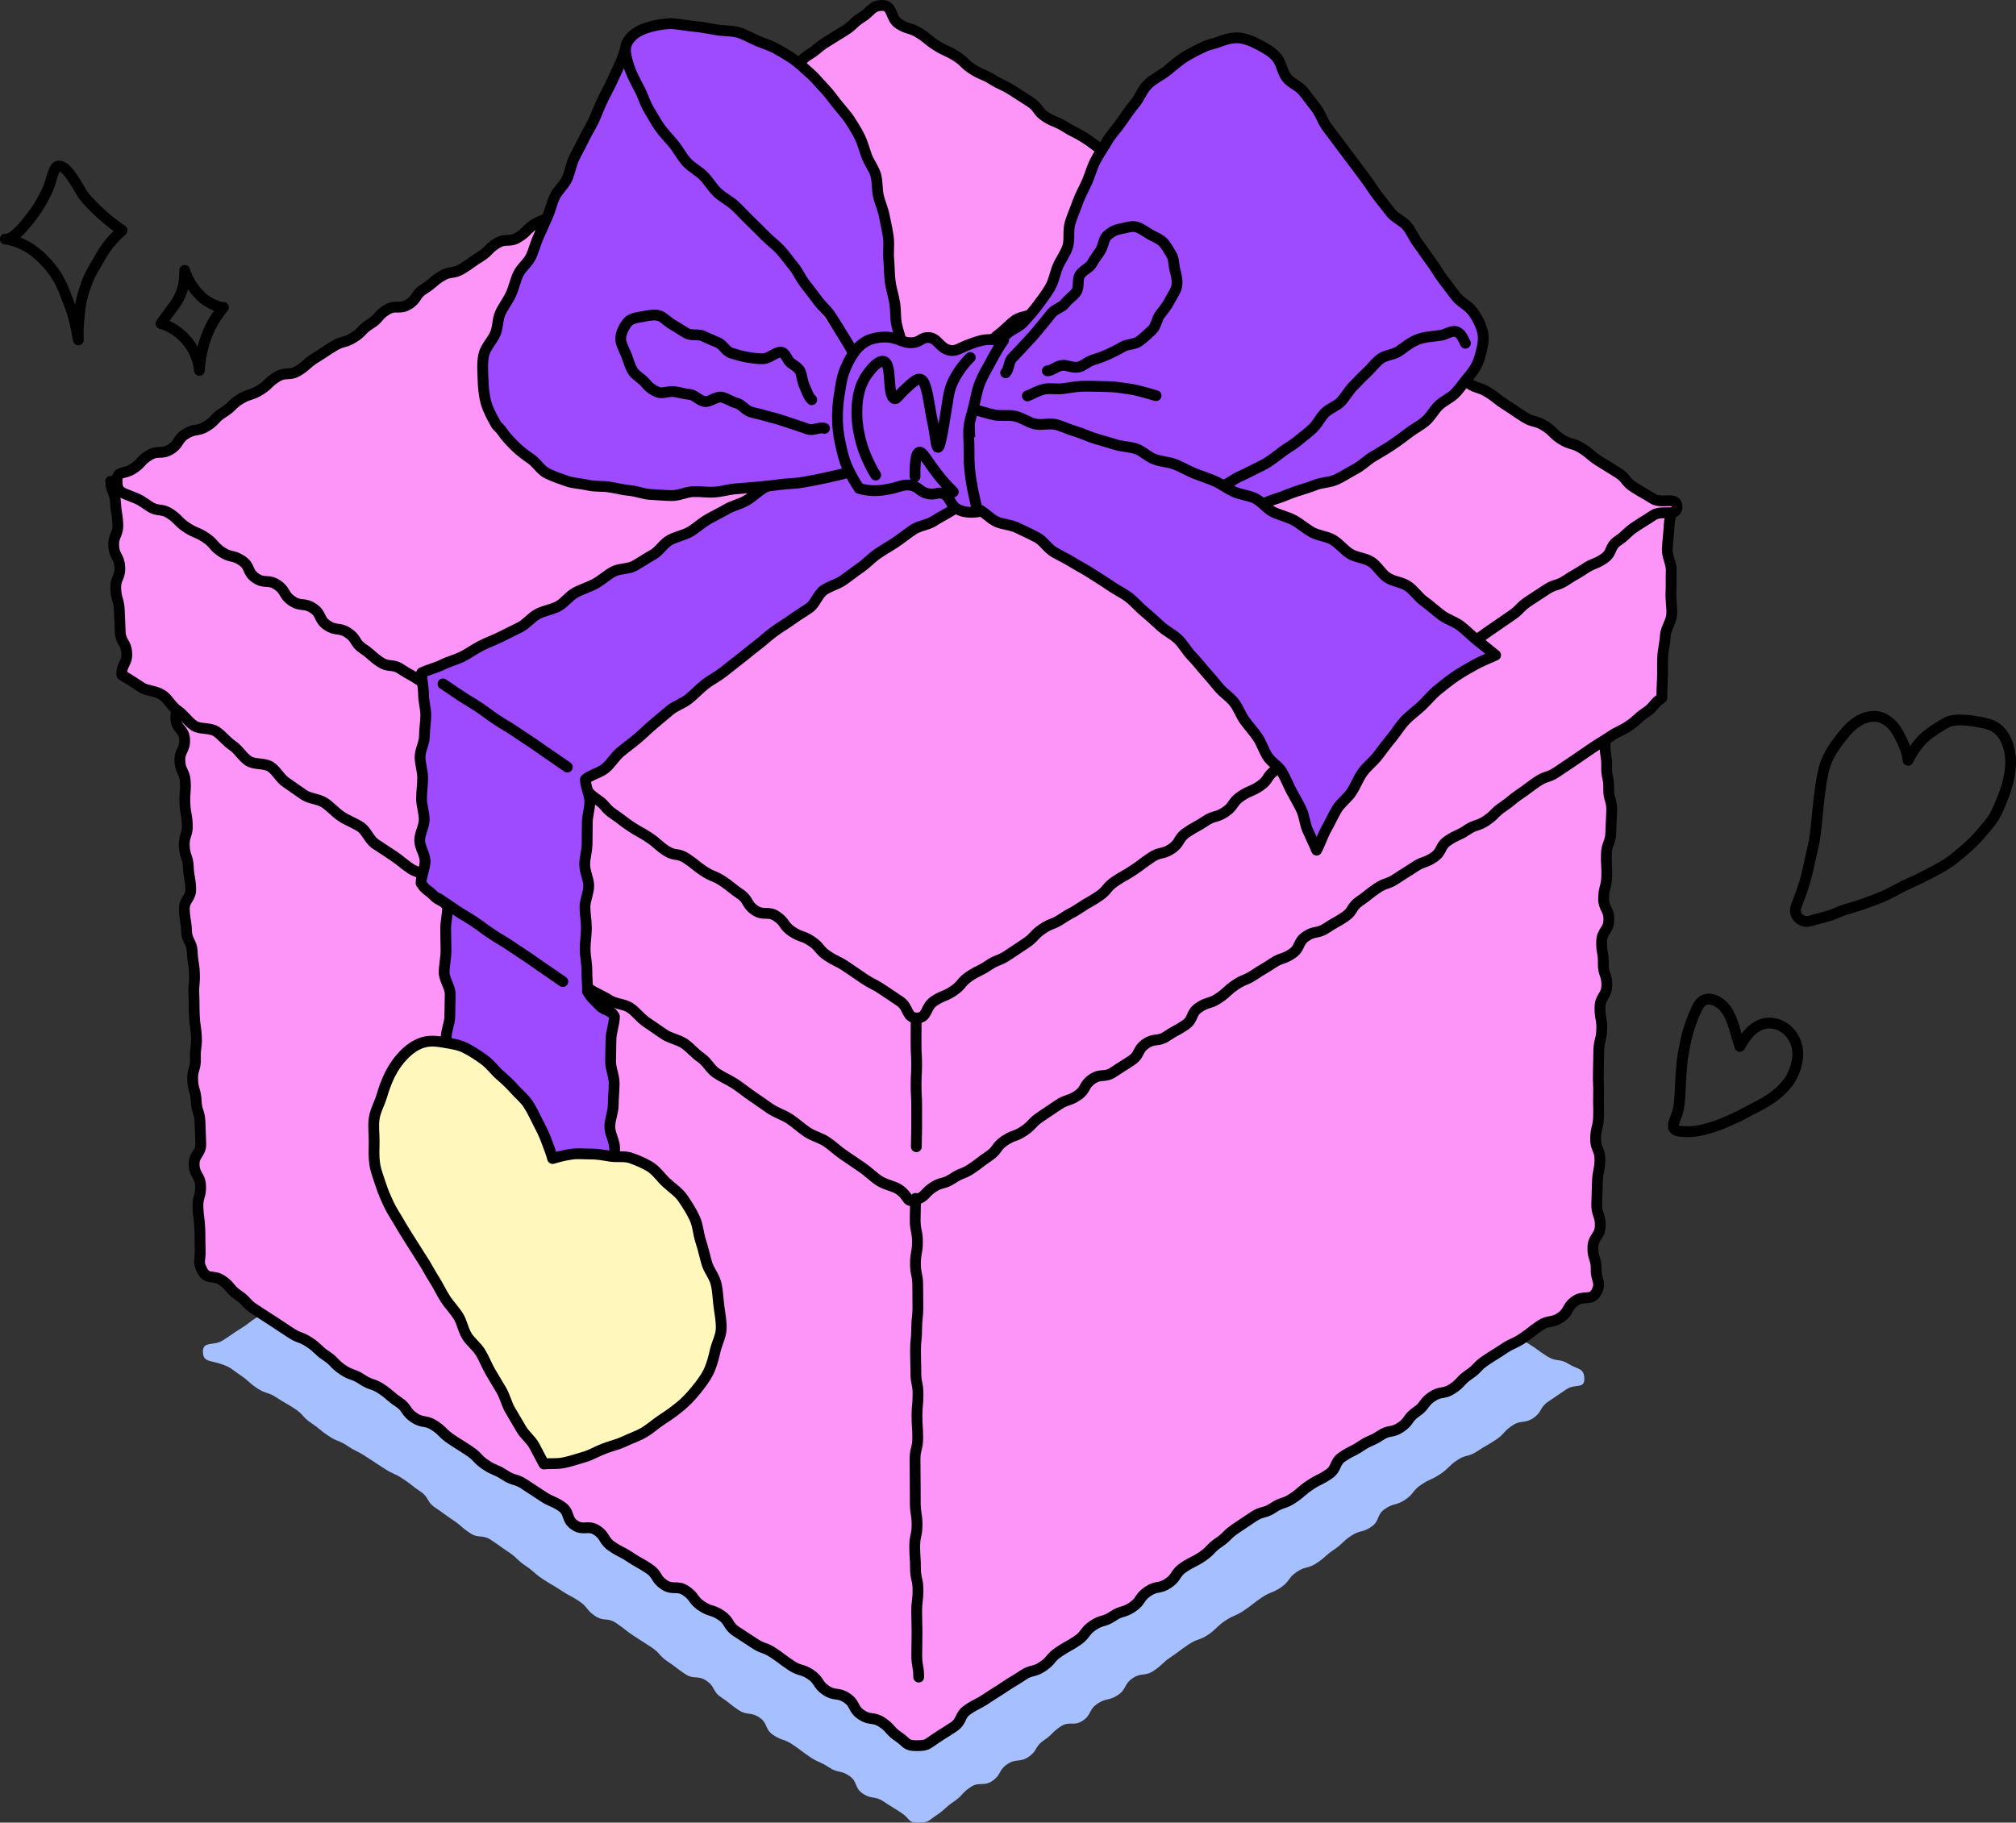 <?xml version="1.0" encoding="UTF-8"?><svg id="_레이어_2" xmlns="http://www.w3.org/2000/svg" xmlns:xlink="http://www.w3.org/1999/xlink" viewBox="0 0 559.74 506.12"><rect x="0" y="0" width="559.74" height="506.12" fill="#333333" stroke="none"/><defs><style>.cls-1,.cls-2{fill:none;}.cls-3{fill:#fff7bb;}.cls-4{fill:#a6bfff;}.cls-5{clip-path:url(#clippath-1);}.cls-6{fill:#9e4aff;}.cls-2{stroke:#000;stroke-linecap:round;stroke-linejoin:round;stroke-width:3px;}.cls-7{fill:#fc95f7;}.cls-8{clip-path:url(#clippath);}</style><clipPath id="clippath"><rect class="cls-1" width="559.74" height="506.12"/></clipPath><clipPath id="clippath-1"><rect class="cls-1" width="559.74" height="506.12"/></clipPath></defs><g id="_레이어_1-2"><g class="cls-8"><g class="cls-5"><path class="cls-4" d="M56.34,375.3c.05-2.97,2.9-1.49,5.44-3.04,2.54-1.56,2.44-1.72,4.98-3.28,2.54-1.56,2.37-1.84,4.91-3.4s2.6-1.46,5.14-3.02q2.54-1.56,5.07-3.12c2.54-1.56,2.69-1.3,5.23-2.86,2.54-1.56,2.09-2.29,4.62-3.85,2.54-1.56,3.5,0,6.04-1.55,2.54-1.56,1.91-2.59,4.44-4.14,2.54-1.56,3.03-.76,5.56-2.32,2.54-1.56,1.94-2.54,4.48-4.1,2.54-1.56,3.2-.49,5.74-2.04,2.54-1.56,2.09-2.29,4.63-3.85,2.54-1.56,2.55-1.53,5.09-3.09,2.54-1.56,2.37-1.83,4.91-3.39,2.54-1.56,2.33-1.9,4.87-3.46,2.54-1.56,2.5-1.63,5.04-3.19,2.54-1.56,2.43-1.73,4.97-3.29,2.54-1.56,2.88-1,5.42-2.56,2.54-1.56,2.16-2.18,4.7-3.74,2.54-1.56,3.63.22,6.17-1.34,2.54-1.56,2.26-2.02,4.8-3.58,2.54-1.56,1.78-2.81,4.32-4.37,2.54-1.56,2.52-1.59,5.06-3.15,2.54-1.56,3-.81,5.54-2.37,2.54-1.56,2.31-1.93,4.85-3.49,2.54-1.56,3.42-.13,5.96-1.69,2.54-1.56,1.83-2.72,4.37-4.28,2.54-1.56,2.77-1.18,5.32-2.73,2.54-1.56,2.25-2.04,4.79-3.6,2.54-1.56,2.44-1.72,4.99-3.28,2.54-1.56,2.86-1.04,5.4-2.6,2.54-1.56,2.33-1.9,4.87-3.46,2.54-1.56,2.31-1.93,4.85-3.49,2.54-1.56,3.47-.05,6.01-1.61,2.54-1.56,1.64-3.04,4.18-4.6,2.54-1.56,2.55-2.71,5.53-2.68,3.03.03,2.78,1.55,5.35,3.17s2.78,1.28,5.35,2.9c2.57,1.62,2.22,2.17,4.79,3.79,2.57,1.62,2.03,2.48,4.6,4.09,2.57,1.62,3.07.82,5.64,2.44,2.57,1.62,3.07.82,5.64,2.44,2.57,1.61,1.89,2.7,4.46,4.32,2.57,1.62,2.37,1.93,4.94,3.55,2.57,1.62,2.84,1.19,5.41,2.81q2.57,1.62,5.15,3.23c2.57,1.61,2.77,1.31,5.33,2.92,2.57,1.61,3,.93,5.57,2.55,2.57,1.62,2.61,1.56,5.18,3.17,2.57,1.62,1.39,3.49,3.96,5.11,2.57,1.62,3.42.27,5.99,1.89,2.57,1.62,2.76,1.32,5.33,2.93,2.57,1.62,1.85,2.76,4.42,4.38,2.57,1.62,3.18.65,5.76,2.26,2.57,1.62,2.7,1.42,5.27,3.03,2.57,1.62,1.57,3.22,4.14,4.83,2.57,1.62,3.19.64,5.76,2.26,2.57,1.62,2.51,1.72,5.08,3.33,2.57,1.62,2.15,2.29,4.72,3.91,2.57,1.62,2.64,1.51,5.21,3.13,2.57,1.62,3.25.54,5.82,2.16,2.57,1.62,1.74,2.94,4.31,4.56,2.57,1.62,3.66-.12,6.23,1.49,2.57,1.62,1.96,2.59,4.53,4.21,2.57,1.62,3.01.92,5.58,2.54,2.57,1.62,1.65,3.09,4.22,4.7,2.57,1.62,3.62-.05,6.19,1.57,2.57,1.62,2.18,2.24,4.76,3.86,2.57,1.62,3.05.85,5.63,2.47,2.57,1.62,1.71,2.99,4.28,4.61,2.57,1.62,2.77,1.31,5.34,2.93,2.58,1.62,2.45,1.81,5.03,3.43,2.58,1.62,3.31.46,5.89,2.07,2.58,1.62,4.32,1.05,4.39,4.09.07,3.01-2.5,1.31-5,2.99-2.5,1.68-2.48,1.7-4.98,3.38-2.5,1.68-1.68,2.9-4.18,4.58-2.5,1.68-3.35.41-5.85,2.09-2.5,1.68-2.09,2.29-4.59,3.97-2.5,1.68-2.63,1.49-5.13,3.17-2.5,1.68-3.09.8-5.59,2.49-2.5,1.68-2.18,2.16-4.68,3.84-2.5,1.68-2.77,1.27-5.28,2.95-2.5,1.68-1.96,2.49-4.46,4.17-2.5,1.68-3.06.85-5.57,2.53-2.5,1.68-1.38,3.35-3.88,5.03-2.5,1.68-3.09.81-5.59,2.49-2.5,1.68-2.21,2.12-4.71,3.8-2.5,1.68-2.26,2.04-4.77,3.72-2.5,1.68-3.09.81-5.59,2.49-2.5,1.68-1.88,2.61-4.38,4.29-2.5,1.68-2.86,1.15-5.36,2.83-2.5,1.68-2.37,1.88-4.87,3.56-2.5,1.68-2.81,1.23-5.31,2.91-2.5,1.68-2.18,2.16-4.68,3.84-2.5,1.68-2.94,1.03-5.44,2.71-2.5,1.68-2.41,1.82-4.92,3.5-2.5,1.68-2.22,2.1-4.72,3.79-2.5,1.68-3.37.4-5.87,2.08-2.5,1.68-1.61,3-4.11,4.68-2.5,1.68-3.16.71-5.66,2.39-2.5,1.68-1.59,3.04-4.09,4.72-2.5,1.68-3.67-.05-6.17,1.63-2.5,1.68-2.17,2.18-4.67,3.86-2.5,1.68-1.7,2.88-4.2,4.56-2.51,1.68-3.4.35-5.9,2.03-2.51,1.68-1.65,2.96-4.15,4.64-2.5,1.68-3.59.07-6.09,1.75-2.51,1.68-2.09,2.3-4.6,3.99-2.51,1.68-2.25,2.07-4.76,3.75-2.51,1.68-2.12,2.08-5.14,2.1-2.98.02-2.15-1.03-4.63-2.68-2.48-1.65-2.54-1.55-5.01-3.2-2.48-1.65-3.23-.51-5.71-2.16-2.48-1.65-1.36-3.32-3.83-4.97-2.48-1.65-3.12-.68-5.59-2.33-2.48-1.65-2.76-1.22-5.24-2.87-2.48-1.65-2.37-1.81-4.85-3.46-2.48-1.65-2.9-1.01-5.38-2.66-2.48-1.65-1.41-3.24-3.89-4.89-2.48-1.65-3.3-.41-5.78-2.06-2.48-1.65-2.32-1.88-4.8-3.53-2.48-1.65-1.62-2.94-4.09-4.59-2.48-1.65-3.43-.22-5.91-1.86-2.48-1.65-2.36-1.82-4.84-3.47-2.48-1.65-2.04-2.31-4.52-3.96-2.48-1.65-2.52-1.58-5-3.23-2.48-1.65-2.34-1.86-4.81-3.51-2.48-1.65-3.37-.31-5.85-1.96-2.48-1.65-1.94-2.45-4.42-4.1-2.48-1.65-2.64-1.4-5.12-3.06-2.48-1.65-2.58-1.5-5.06-3.15-2.48-1.65-2.25-2-4.72-3.65-2.48-1.65-2.17-2.11-4.65-3.76-2.48-1.65-2.42-1.73-4.9-3.38-2.48-1.65-3.39-.28-5.87-1.93-2.48-1.65-2.26-1.97-4.74-3.62-2.48-1.65-2.4-1.78-4.88-3.42-2.48-1.65-1.67-2.86-4.15-4.51-2.48-1.65-2.34-1.85-4.82-3.5-2.48-1.65-2.75-1.24-5.23-2.89-2.48-1.65-2.51-1.6-4.99-3.25-2.48-1.65-2.68-1.34-5.16-2.99-2.48-1.65-2.82-1.14-5.3-2.79-2.48-1.65-2.3-1.92-4.78-3.57-2.48-1.65-2.05-2.29-4.53-3.94-2.48-1.65-2.6-1.48-5.08-3.12-2.48-1.65-2.94-.96-5.42-2.61-2.48-1.65-2.24-2.02-4.72-3.67-2.48-1.65-2.29-2-5.1-2.99-3.22-1.14-5.26-.55-5.21-3.53"/><path class="cls-7" d="M48.91,187.74c.12,2.95,1.19,2.9,1.31,5.85.12,2.95-1.54,3.02-1.41,5.97.12,2.95,2.33,2.86,2.45,5.81.12,2.95-1.43,3.01-1.31,5.96.12,2.95,1.39,2.9,1.51,5.85.12,2.95-.24,2.96-.12,5.92.12,2.95.55,2.93.67,5.88.12,2.95-.97,2.99-.84,5.94.12,2.95,1,2.91,1.12,5.86.12,2.95.54,2.93.66,5.88.12,2.95-1.89,3.03-1.77,5.98.12,2.95.49,2.94.61,5.89.12,2.95,1.47,2.89,1.59,5.84.12,2.95.48,2.94.6,5.89.12,2.95-.27,2.97-.15,5.92.12,2.95.01,2.96.13,5.91.12,2.95.45,2.94.58,5.89.12,2.95-.4,2.97-.28,5.92.12,2.95-.89,2.99-.77,5.94.12,2.95.86,2.92.98,5.87.12,2.95.94,2.92,1.06,5.87.12,2.95.09,2.95.21,5.9.12,2.95-1.96,3.04-1.84,5.99.12,2.95,1.68,2.89,1.8,5.84.12,2.95-.86,2.99-.74,5.94.12,2.95.39,2.94.51,5.89.12,2.96,0,2.96.12,5.92.12,2.96-.82,3.3.63,5.88,1.46,2.6,2.94.93,5.42,2.59,2.48,1.66,1.97,2.42,4.44,4.07,2.47,1.66,2.07,2.26,4.55,3.91,2.47,1.66,2.52,1.59,5,3.24,2.47,1.66,2.5,1.62,4.97,3.28,2.48,1.66,2.86,1.09,5.34,2.74,2.48,1.66,2.18,2.1,4.66,3.75,2.48,1.66,2.11,2.21,4.58,3.86s2.89,1.03,5.37,2.69c2.48,1.66,2.92,1,5.39,2.65,2.48,1.66,2.27,1.97,4.75,3.63,2.48,1.66,1.81,2.66,4.28,4.32,2.48,1.66,3.22.55,5.69,2.2,2.48,1.66,2.15,2.14,4.63,3.8,2.48,1.66,2.53,1.58,5.01,3.24,2.48,1.66,2.1,2.21,4.58,3.87,2.48,1.66,2.8,1.18,5.28,2.84,2.48,1.66,2.99.89,5.47,2.55,2.48,1.66,2.5,1.62,4.98,3.28,2.48,1.66,2.78,1.21,5.26,2.86,2.48,1.66,1.21,3.55,3.69,5.21,2.48,1.66,3.72-.2,6.2,1.46,2.48,1.66,1.7,2.82,4.18,4.48,2.48,1.66,2.67,1.37,5.15,3.03,2.48,1.66,2.62,1.44,5.1,3.1,2.48,1.66,1.72,2.8,4.2,4.46s3.57.03,6.05,1.69c2.48,1.66,1.87,2.57,4.35,4.23,2.48,1.66,2.96.93,5.44,2.59,2.48,1.66,1.71,2.82,4.18,4.47,2.48,1.66,2.51,1.61,4.99,3.26,2.48,1.66,2.88,1.06,5.36,2.71,2.48,1.66,2.39,1.8,4.87,3.46,2.48,1.66,2.99.89,5.47,2.55,2.48,1.66,1.76,2.73,4.24,4.39,2.48,1.66,3.3.44,5.78,2.1,2.48,1.66,1.56,3.03,4.04,4.68,2.48,1.66,3.29.45,5.77,2.11,2.48,1.66,2.04,2.32,4.53,3.98,2.48,1.66,1.98,2.49,4.97,2.48,2.99,0,2.84-.3,5.32-1.97,2.48-1.67,2.54-1.57,5.02-3.24,2.48-1.67,1.48-3.15,3.95-4.82,2.48-1.67,2.68-1.37,5.16-3.04,2.48-1.67,2.54-1.58,5.02-3.25,2.48-1.67,2.57-1.53,5.05-3.2,2.48-1.67,3.07-.79,5.55-2.46,2.48-1.67,2-2.38,4.48-4.05,2.48-1.67,2.62-1.46,5.11-3.13,2.48-1.67,1.89-2.54,4.37-4.21,2.48-1.67,3.01-.88,5.49-2.55,2.48-1.67,2.99-.9,5.47-2.57,2.48-1.67,1.8-2.67,4.28-4.34,2.48-1.67,3.19-.61,5.67-2.28,2.48-1.67,1.77-2.72,4.25-4.39,2.48-1.67,2.7-1.34,5.18-3.01,2.48-1.67,2.11-2.22,4.58-3.89,2.48-1.67,2.15-2.15,4.63-3.83,2.48-1.67,2.49-1.66,4.97-3.33,2.48-1.67,3.05-.82,5.53-2.49s2.94-.98,5.42-2.65c2.48-1.67,2.28-1.97,4.76-3.64,2.48-1.67,2.7-1.34,5.18-3.01,2.48-1.67,1.43-3.23,3.91-4.9,2.48-1.67,2.7-1.34,5.18-3.01,2.48-1.67,2.8-1.2,5.28-2.87,2.48-1.67,3.19-.61,5.67-2.28,2.48-1.67,1.85-2.6,4.33-4.28,2.48-1.67,1.88-2.55,4.36-4.22,2.48-1.67,3.23-.55,5.71-2.23,2.48-1.67,2.09-2.26,4.57-3.93,2.48-1.67,2.11-2.22,4.6-3.89,2.48-1.67,2.55-1.57,5.03-3.24,2.48-1.67,2.76-1.26,5.24-2.93,2.48-1.67,2.36-1.85,4.84-3.53,2.48-1.67,3.23-.56,5.71-2.24,2.48-1.67,1.63-2.94,4.11-4.62,2.48-1.68,4.4.19,5.83-2.44,1.45-2.67-.15-3.25-.07-6.28.08-3.03-.99-3.06-.91-6.1.08-3.03,1.97-2.98,2.05-6.01.08-3.03-1.06-3.06-.98-6.1.08-3.03.11-3.03.19-6.07.08-3.03.61-3.02.69-6.05.08-3.03-1.27-3.07-1.19-6.1.08-3.03.74-3.02.82-6.05.08-3.03-.08-3.04,0-6.07.08-3.03-.14-3.04-.06-6.07.08-3.03.04-3.04.12-6.07.08-3.03.74-3.02.82-6.05.08-3.04-.57-3.05-.49-6.09.08-3.04,1.82-2.99,1.9-6.03.08-3.03-1.05-3.06-.98-6.1.08-3.04-.54-3.05-.46-6.09.08-3.04,1.93-2.99,2-6.02.08-3.03-1.53-3.07-1.45-6.11.08-3.03.79-3.01.87-6.05.08-3.04-.18-3.04-.1-6.08.08-3.04,1.14-3.01,1.22-6.04.08-3.04.17-3.03.25-6.07.08-3.04-.91-3.06-.83-6.1.08-3.04-.65-3.05-.57-6.09.08-3.04-.49-3.05-.41-6.09.08-3.04.33-3.03.4-6.07.08-3.04-.2-3.05-.12-6.09"/><path class="cls-2" d="M48.91,187.74c.12,2.95,1.19,2.9,1.31,5.85.12,2.95-1.54,3.02-1.41,5.97.12,2.95,2.33,2.86,2.45,5.81.12,2.95-1.43,3.01-1.31,5.96.12,2.95,1.39,2.9,1.51,5.85.12,2.95-.24,2.96-.12,5.92.12,2.95.55,2.93.67,5.88.12,2.95-.97,2.99-.84,5.94.12,2.95,1,2.91,1.12,5.86.12,2.95.54,2.93.66,5.88.12,2.95-1.89,3.03-1.77,5.98.12,2.95.49,2.94.61,5.89.12,2.95,1.47,2.89,1.59,5.84.12,2.95.48,2.94.6,5.89.12,2.95-.27,2.97-.15,5.92.12,2.95.01,2.96.13,5.91.12,2.95.45,2.94.58,5.89.12,2.95-.4,2.97-.28,5.92.12,2.95-.89,2.99-.77,5.94.12,2.95.86,2.92.98,5.87.12,2.95.94,2.92,1.06,5.87.12,2.95.09,2.95.21,5.9.12,2.95-1.96,3.04-1.84,5.99.12,2.95,1.68,2.89,1.8,5.84.12,2.95-.86,2.99-.74,5.94.12,2.95.39,2.94.51,5.89.12,2.96,0,2.96.12,5.92.12,2.96-.82,3.3.63,5.88,1.46,2.6,2.94.93,5.42,2.59,2.48,1.66,1.97,2.42,4.44,4.07,2.47,1.66,2.07,2.26,4.55,3.91,2.47,1.66,2.52,1.59,5,3.24,2.47,1.66,2.5,1.62,4.97,3.28,2.48,1.66,2.86,1.09,5.34,2.74,2.48,1.66,2.18,2.1,4.66,3.75,2.48,1.66,2.11,2.21,4.58,3.86s2.89,1.03,5.37,2.69c2.48,1.66,2.92,1,5.39,2.65,2.48,1.66,2.27,1.97,4.75,3.63,2.48,1.66,1.81,2.66,4.28,4.32,2.48,1.66,3.22.55,5.69,2.2,2.48,1.66,2.15,2.14,4.63,3.8,2.48,1.66,2.53,1.58,5.01,3.24,2.48,1.66,2.1,2.21,4.58,3.87,2.48,1.66,2.8,1.18,5.28,2.84,2.48,1.66,2.99.89,5.47,2.55,2.48,1.66,2.5,1.62,4.98,3.28,2.48,1.66,2.78,1.21,5.26,2.86,2.48,1.66,1.21,3.55,3.69,5.21,2.48,1.66,3.72-.2,6.2,1.46,2.48,1.66,1.7,2.82,4.18,4.48,2.48,1.66,2.67,1.37,5.15,3.03,2.48,1.66,2.62,1.44,5.1,3.1,2.48,1.66,1.72,2.8,4.2,4.46s3.57.03,6.05,1.69c2.48,1.66,1.87,2.57,4.35,4.23,2.48,1.66,2.96.93,5.44,2.59,2.48,1.66,1.71,2.82,4.18,4.47,2.48,1.66,2.51,1.61,4.99,3.26,2.48,1.66,2.88,1.06,5.36,2.71,2.48,1.66,2.39,1.8,4.87,3.46,2.48,1.66,2.99.89,5.47,2.55,2.48,1.66,1.76,2.73,4.24,4.39,2.48,1.66,3.3.44,5.78,2.1,2.48,1.66,1.56,3.03,4.04,4.68,2.48,1.66,3.29.45,5.77,2.11,2.48,1.66,2.04,2.32,4.53,3.98,2.48,1.66,1.98,2.49,4.97,2.48,2.99,0,2.84-.3,5.32-1.97,2.48-1.67,2.54-1.57,5.02-3.24,2.48-1.67,1.48-3.15,3.95-4.82,2.48-1.67,2.68-1.37,5.16-3.04,2.48-1.67,2.54-1.58,5.02-3.25,2.48-1.67,2.57-1.53,5.05-3.2,2.48-1.67,3.07-.79,5.55-2.46,2.48-1.67,2-2.38,4.48-4.05,2.48-1.67,2.62-1.46,5.11-3.13,2.48-1.67,1.89-2.54,4.37-4.21,2.48-1.67,3.01-.88,5.49-2.55,2.48-1.67,2.99-.9,5.47-2.57,2.48-1.67,1.8-2.67,4.28-4.34,2.48-1.67,3.19-.61,5.67-2.28,2.48-1.67,1.77-2.72,4.25-4.39,2.48-1.67,2.7-1.34,5.18-3.01,2.48-1.67,2.11-2.22,4.58-3.89,2.48-1.67,2.15-2.15,4.63-3.83,2.48-1.67,2.49-1.66,4.97-3.33,2.48-1.67,3.05-.82,5.53-2.49s2.94-.98,5.42-2.65c2.48-1.67,2.28-1.97,4.76-3.64,2.48-1.67,2.7-1.34,5.18-3.01,2.48-1.67,1.43-3.23,3.91-4.9,2.48-1.67,2.7-1.34,5.18-3.01,2.48-1.67,2.8-1.2,5.28-2.87,2.48-1.67,3.19-.61,5.67-2.28,2.48-1.67,1.85-2.6,4.33-4.28,2.48-1.67,1.88-2.55,4.36-4.22,2.48-1.67,3.23-.55,5.71-2.23,2.48-1.67,2.09-2.26,4.57-3.93,2.48-1.67,2.11-2.22,4.6-3.89,2.48-1.67,2.55-1.57,5.03-3.24,2.48-1.67,2.76-1.26,5.24-2.93,2.48-1.67,2.36-1.85,4.84-3.53,2.48-1.67,3.23-.56,5.71-2.24,2.48-1.67,1.63-2.94,4.11-4.62,2.48-1.68,4.4.19,5.83-2.44,1.45-2.67-.15-3.25-.07-6.28.08-3.03-.99-3.06-.91-6.1.08-3.03,1.97-2.98,2.05-6.01.08-3.03-1.06-3.06-.98-6.1.08-3.03.11-3.03.19-6.07.08-3.03.61-3.02.69-6.05.08-3.03-1.27-3.07-1.19-6.1.08-3.03.74-3.02.82-6.05.08-3.03-.08-3.04,0-6.07.08-3.03-.14-3.04-.06-6.07.08-3.03.04-3.04.12-6.07.08-3.03.74-3.02.82-6.05.08-3.04-.57-3.05-.49-6.09.08-3.04,1.82-2.99,1.9-6.03.08-3.03-1.05-3.06-.98-6.1.08-3.04-.54-3.05-.46-6.09.08-3.04,1.93-2.99,2-6.02.08-3.03-1.53-3.07-1.45-6.11.08-3.03.79-3.01.87-6.05.08-3.04-.18-3.04-.1-6.08.08-3.04,1.14-3.01,1.22-6.04.08-3.04.17-3.03.25-6.07.08-3.04-.91-3.06-.83-6.1.08-3.04-.65-3.05-.57-6.09.08-3.04-.49-3.05-.41-6.09.08-3.04.33-3.03.4-6.07.08-3.04-.2-3.05-.12-6.09"/><path class="cls-7" d="M464.24,140.68c-.15,2.98-.66,2.28-.85,5.93-.09,1.72-.36,3.73-.47,5.96-.1,1.87,1.21,3.95,1.1,6.04-.1,1.93.03,3.95-.08,5.98-.1,1.98.31,4.01.21,6-.1,2.03-1.67,3.96-1.77,5.89-.11,2.09-.65,4.08-.74,5.95-.11,2.22.02,4.26-.07,5.98-.19,3.66-.16,5.39-.16,5.39-2.47,1.66-1.98,2.38-4.45,4.04s-2.21,2.04-4.68,3.7c-2.47,1.66-2.7,1.31-5.17,2.96-2.47,1.66-2.54,1.54-5.01,3.2-2.47,1.66-2.44,1.7-4.9,3.36q-2.47,1.66-4.93,3.32c-2.47,1.66-2.92.98-5.39,2.63-2.47,1.66-2.37,1.81-4.84,3.46-2.47,1.66-2.29,1.92-4.76,3.58-2.47,1.66-2.13,2.16-4.59,3.82-2.47,1.66-2.93.96-5.4,2.62-2.47,1.66-2.74,1.24-5.21,2.9-2.47,1.66-1.54,3.03-4.01,4.69-2.47,1.66-2.89,1.03-5.36,2.69-2.47,1.66-2.53,1.56-5,3.22-2.47,1.66-2.9,1.01-5.37,2.67-2.47,1.66-2.32,1.88-4.79,3.54-2.47,1.66-1.72,2.77-4.19,4.42-2.47,1.66-2.61,1.44-5.08,3.1-2.47,1.66-3.17.62-5.64,2.27-2.47,1.66-1.45,3.18-3.92,4.84-2.47,1.66-2.91,1-5.38,2.66-2.47,1.66-2.57,1.5-5.04,3.16-2.47,1.66-2.79,1.17-5.26,2.83-2.47,1.66-2.21,2.05-4.68,3.7-2.47,1.66-2.97.92-5.44,2.57-2.47,1.66-1.4,3.26-3.87,4.91-2.47,1.66-2.63,1.42-5.1,3.08-2.47,1.66-3.32.4-5.79,2.06-2.47,1.66-1.55,3.03-4.02,4.69-2.47,1.66-2.53,1.57-4.99,3.23-2.47,1.66-3.41.25-5.88,1.91-2.47,1.66-1.62,2.91-4.09,4.57-2.47,1.66-2.93.98-5.4,2.64q-2.47,1.66-4.94,3.32c-2.47,1.66-2.09,2.23-4.56,3.89-2.47,1.66-2.87,1.06-5.35,2.72-2.47,1.66-1.86,2.58-4.33,4.24-2.47,1.66-2.36,1.82-4.83,3.48-2.47,1.66-2.83,1.13-5.3,2.79-2.47,1.66-3.04.82-5.51,2.48-2.47,1.66-1.87,2.49-4.71,3.4-2.86.91-1.52-.78-4.75-2.92-1.4-.93-3.65-1.18-5.57-2.46-1.51-1.01-2.93-2.5-4.74-3.7-1.56-1.04-3.2-2.2-4.96-3.38-1.59-1.06-3.03-2.5-4.77-3.66-1.6-1.07-3.69-1.55-5.41-2.7-1.62-1.07-3.08-2.49-4.8-3.62-1.62-1.08-3.64-1.67-5.34-2.8-1.63-1.09-3.23-2.29-4.93-3.42-1.64-1.09-3.18-2.39-4.87-3.51-1.64-1.09-3.53-1.85-5.22-2.98-1.64-1.09-2.63-3.22-4.32-4.34-1.65-1.1-2.93-2.78-4.61-3.9-1.65-1.1-3.85-1.41-5.53-2.53-1.65-1.1-3.27-2.28-4.95-3.39-1.65-1.1-2.87-2.88-4.55-4-1.66-1.1-4.11-1.03-5.78-2.15-1.66-1.1-3.6-1.8-5.27-2.91-1.66-1.1-3.13-2.51-4.8-3.62-1.66-1.11-2.51-3.45-4.17-4.56-1.66-1.11-3.27-2.29-4.94-3.4-1.67-1.11-3.64-1.76-5.31-2.86-1.67-1.11-3.1-2.58-4.77-3.69s-3.99-1.24-5.65-2.35c-1.67-1.11-3.43-2.08-5.1-3.18-1.67-1.11-3.09-2.6-4.75-3.7-1.67-1.11-3.04-2.68-4.7-3.79-1.68-1.12-3.97-1.28-5.63-2.39-1.68-1.12-3.17-2.49-4.83-3.6-1.68-1.12-3.36-2.21-5.02-3.31-1.68-1.12-2.44-3.6-4.09-4.7-1.69-1.12-3.65-1.78-5.3-2.88-1.69-1.12-3.03-2.72-4.68-3.82-1.69-1.12-4.11-1.11-5.75-2.21-1.7-1.13-3.29-2.34-4.93-3.43-1.7-1.13-2.68-3.27-4.31-4.36-1.71-1.14-4.51-.54-6.13-1.62-1.72-1.14-2.79-3.15-4.4-4.23-1.72-1.15-2.97-2.89-4.57-3.95-1.74-1.16-4.55-.55-6.14-1.61-1.77-1.18-2.91-3.08-4.47-4.12-1.81-1.21-2.79-3.36-4.3-4.36-1.92-1.28-4.39-1.19-5.79-2.12-3.22-2.14-5.54-3.52-5.54-3.52-.15-2.99,1.53-3.07,1.38-6.06-.15-2.99-1.67-2.91-1.82-5.9-.15-2.99-.08-2.99-.24-5.98-.15-2.99-.85-2.95-1-5.94-.15-2.99,1.28-3.06,1.13-6.05-.15-2.99-1.54-2.91-1.69-5.9-.15-2.99,1.29-3.06,1.14-6.05-.15-2.99-.49-2.97-.64-5.96-.15-2.99-1.21-2.94-1.36-5.93"/><path class="cls-2" d="M464.24,140.68c-.15,2.98-.66,2.28-.85,5.93-.09,1.72-.36,3.73-.47,5.96-.1,1.87,1.21,3.95,1.1,6.04-.1,1.93.03,3.95-.08,5.98-.1,1.98.31,4.01.21,6-.1,2.03-1.67,3.96-1.77,5.89-.11,2.09-.65,4.08-.74,5.95-.11,2.22.02,4.26-.07,5.98-.19,3.66-.16,5.39-.16,5.39-2.47,1.66-1.98,2.38-4.45,4.04s-2.21,2.04-4.68,3.7c-2.47,1.66-2.7,1.31-5.17,2.96-2.47,1.66-2.54,1.54-5.01,3.2-2.47,1.66-2.44,1.7-4.9,3.36q-2.47,1.66-4.93,3.32c-2.47,1.66-2.92.98-5.39,2.63-2.47,1.66-2.37,1.81-4.84,3.46-2.47,1.66-2.29,1.92-4.76,3.58-2.47,1.66-2.13,2.16-4.59,3.82-2.47,1.66-2.93.96-5.4,2.62-2.47,1.66-2.74,1.24-5.21,2.9-2.47,1.66-1.54,3.03-4.01,4.69-2.47,1.66-2.89,1.03-5.36,2.69-2.47,1.66-2.53,1.56-5,3.22-2.47,1.66-2.9,1.01-5.37,2.67-2.47,1.66-2.32,1.88-4.79,3.54-2.47,1.66-1.72,2.77-4.19,4.42-2.47,1.66-2.61,1.44-5.08,3.1-2.47,1.66-3.17.62-5.64,2.27-2.47,1.66-1.45,3.18-3.92,4.84-2.47,1.66-2.91,1-5.38,2.66-2.47,1.66-2.57,1.5-5.04,3.16-2.47,1.66-2.79,1.17-5.26,2.83-2.47,1.66-2.21,2.05-4.68,3.7-2.47,1.66-2.97.92-5.44,2.57-2.47,1.66-1.4,3.26-3.87,4.91-2.47,1.66-2.63,1.42-5.1,3.08-2.47,1.66-3.32.4-5.79,2.06-2.47,1.66-1.55,3.03-4.02,4.69-2.47,1.66-2.53,1.57-4.99,3.23-2.47,1.66-3.41.25-5.88,1.91-2.47,1.66-1.62,2.91-4.09,4.57-2.47,1.66-2.93.98-5.4,2.64q-2.47,1.66-4.94,3.32c-2.47,1.66-2.09,2.23-4.56,3.89-2.47,1.66-2.87,1.06-5.35,2.72-2.47,1.66-1.86,2.58-4.33,4.24-2.47,1.66-2.36,1.82-4.83,3.48-2.47,1.66-2.83,1.13-5.3,2.79-2.47,1.66-3.04.82-5.51,2.48-2.47,1.66-1.87,2.49-4.71,3.4-2.86.91-1.52-.78-4.75-2.92-1.4-.93-3.65-1.18-5.57-2.46-1.51-1.01-2.93-2.5-4.74-3.7-1.56-1.04-3.2-2.2-4.96-3.38-1.59-1.06-3.03-2.5-4.77-3.66-1.6-1.07-3.69-1.55-5.41-2.7-1.62-1.07-3.08-2.49-4.8-3.62-1.62-1.08-3.64-1.67-5.34-2.8-1.63-1.09-3.23-2.29-4.93-3.42-1.64-1.09-3.18-2.39-4.87-3.51-1.64-1.09-3.53-1.85-5.22-2.98-1.64-1.09-2.63-3.22-4.32-4.34-1.65-1.1-2.93-2.78-4.61-3.9-1.65-1.1-3.85-1.41-5.53-2.53-1.65-1.1-3.27-2.28-4.95-3.39-1.65-1.1-2.87-2.88-4.55-4-1.66-1.1-4.11-1.03-5.78-2.15-1.66-1.1-3.6-1.8-5.27-2.91-1.66-1.1-3.13-2.51-4.8-3.62-1.66-1.11-2.51-3.45-4.17-4.56-1.66-1.11-3.27-2.29-4.94-3.4-1.67-1.11-3.64-1.76-5.31-2.86-1.67-1.11-3.1-2.58-4.77-3.69s-3.99-1.24-5.65-2.35c-1.67-1.11-3.43-2.08-5.1-3.18-1.67-1.11-3.09-2.6-4.75-3.7-1.67-1.11-3.04-2.68-4.7-3.79-1.68-1.12-3.97-1.28-5.63-2.39-1.68-1.12-3.17-2.49-4.83-3.6-1.68-1.12-3.36-2.21-5.02-3.31-1.68-1.12-2.44-3.6-4.09-4.7-1.69-1.12-3.65-1.78-5.3-2.88-1.69-1.12-3.03-2.72-4.68-3.82-1.69-1.12-4.11-1.11-5.75-2.21-1.7-1.13-3.29-2.34-4.93-3.43-1.7-1.13-2.68-3.27-4.31-4.36-1.71-1.14-4.51-.54-6.13-1.62-1.72-1.14-2.79-3.15-4.4-4.23-1.72-1.15-2.97-2.89-4.57-3.95-1.74-1.16-4.55-.55-6.14-1.61-1.77-1.18-2.91-3.08-4.47-4.12-1.81-1.21-2.79-3.36-4.3-4.36-1.92-1.28-4.39-1.19-5.79-2.12-3.22-2.14-5.54-3.52-5.54-3.52-.15-2.99,1.53-3.07,1.38-6.06-.15-2.99-1.67-2.91-1.82-5.9-.15-2.99-.08-2.99-.24-5.98-.15-2.99-.85-2.95-1-5.94-.15-2.99,1.28-3.06,1.13-6.05-.15-2.99-1.54-2.91-1.69-5.9-.15-2.99,1.29-3.06,1.14-6.05-.15-2.99-.49-2.97-.64-5.96-.15-2.99-1.21-2.94-1.36-5.93"/><path class="cls-7" d="M32.46,133.58c.05-2.98,1.75-1.73,4.29-3.29,2.54-1.56,2.09-2.29,4.62-3.85,2.54-1.56,3.43-.1,5.97-1.66,2.54-1.56,1.78-2.79,4.32-4.34,2.53-1.55,3.17-.53,5.7-2.08,2.53-1.56,2.1-2.26,4.64-3.82,2.54-1.56,2.16-2.16,4.7-3.72,2.54-1.56,2.93-.92,5.46-2.48,2.54-1.56,2.18-2.13,4.72-3.69,2.54-1.56,3.4-.14,5.94-1.7,2.53-1.56,2.24-2.03,4.78-3.59,2.54-1.56,2.48-1.66,5.01-3.21,2.54-1.56,2.99-.83,5.52-2.39,2.54-1.56,2.12-2.23,4.66-3.79,2.54-1.56,2.04-2.37,4.57-3.93,2.54-1.56,3.52.04,6.06-1.51,2.54-1.56,1.81-2.75,4.35-4.31,2.54-1.56,2.27-1.99,4.81-3.54,2.54-1.56,3.2-.48,5.74-2.04,2.54-1.56,2.42-1.75,4.96-3.31,2.54-1.56,2.13-2.22,4.67-3.77,2.54-1.56,3.43-.1,5.97-1.66,2.54-1.56,2.14-2.21,4.68-3.76,2.54-1.56,3.08-.68,5.62-2.23,2.54-1.56,1.31-3.56,3.85-5.12,2.54-1.56,2.94-.9,5.48-2.46,2.54-1.56,2.93-.93,5.46-2.48,2.54-1.56,2.72-1.26,5.26-2.82,2.54-1.56,2.78-1.16,5.32-2.72,2.54-1.56,1.92-2.56,4.46-4.12,2.54-1.56,2.22-2.07,4.76-3.62,2.54-1.56,2.26-2.02,4.8-3.57,2.54-1.56,3.16-.54,5.7-2.09,2.54-1.56,3.12-.61,5.66-2.16,2.54-1.56,1.48-3.28,4.02-4.84,2.54-1.56,3.45-.07,5.99-1.63,2.54-1.56,2.55-1.54,5.09-3.1,2.54-1.56,1.99-2.45,4.54-4.01,2.54-1.56,2.3-1.95,4.84-3.51,2.54-1.56,2.53-1.59,5.07-3.15,2.54-1.56,2.2-2.12,4.74-3.68,2.54-1.56,2.75-3.33,5.74-3.31,3.01.02,2.08,3.56,4.64,5.16,2.55,1.6,3,.89,5.56,2.49,2.55,1.6,2.34,1.94,4.89,3.54s2.77,1.25,5.33,2.86c2.55,1.6,2.2,2.15,4.76,3.76,2.55,1.6,2.82,1.18,5.37,2.78,2.55,1.6,2.76,1.27,5.31,2.88,2.55,1.6,2.53,1.64,5.08,3.25,2.55,1.6,1.9,2.64,4.45,4.25,2.55,1.6,2.84,1.15,5.39,2.76s2.71,1.36,5.26,2.96,2.41,1.83,4.96,3.43c2.55,1.6,3.21.56,5.76,2.17,2.55,1.6,1.92,2.61,4.48,4.21,2.55,1.6,2.29,2.02,4.84,3.62,2.55,1.6,2.54,1.62,5.09,3.23,2.55,1.6,3.2.58,5.75,2.19,2.55,1.6,2.44,1.79,4.99,3.39,2.55,1.6,2.73,1.32,5.29,2.92,2.55,1.6,1.82,2.76,4.38,4.37,2.55,1.6,3.36.32,5.92,1.92,2.55,1.6,1.63,3.07,4.18,4.67,2.55,1.6,3.88-.5,6.43,1.1,2.55,1.61,1.52,3.25,4.07,4.85,2.55,1.6,3.05.81,5.61,2.41,2.55,1.6,2.05,2.4,4.61,4,2.55,1.61,2.96.96,5.51,2.56,2.55,1.61,3.11.72,5.67,2.32,2.55,1.61,1.62,3.09,4.18,4.69,2.56,1.61,3.47.14,6.03,1.75,2.55,1.6,2.03,2.43,4.59,4.04,2.55,1.6,1.81,2.79,4.36,4.39,2.55,1.61,2.96.96,5.51,2.57,2.55,1.6,2.37,1.89,4.93,3.5,2.55,1.6,2.48,1.72,5.04,3.32,2.55,1.61,3.06.8,5.62,2.4s2.19,2.19,4.74,3.79c2.56,1.61,3.03.86,5.58,2.46,2.56,1.61,2.32,1.99,4.87,3.59,2.55,1.61,2.57,1.57,5.13,3.18,2.56,1.61,2,2.5,4.55,4.11,2.56,1.61,2.62,1.5,5.18,3.11,2.56,1.61,6.67-.8,6.73,2.22.05,3.01-4.14.74-6.64,2.42-2.5,1.68-2.57,1.58-5.07,3.26-2.5,1.68-2.2,2.13-4.69,3.81-2.5,1.68-1.42,3.29-3.92,4.96-2.5,1.68-2.85,1.15-5.35,2.83-2.5,1.68-2.63,1.49-5.12,3.16-2.5,1.68-3,.94-5.5,2.61-2.5,1.68-2.54,1.62-5.04,3.3-2.5,1.68-2.14,2.22-4.64,3.9-2.5,1.68-2.46,1.73-4.96,3.41-2.5,1.68-2.43,1.77-4.93,3.45-2.5,1.68-1.94,2.51-4.44,4.19-2.5,1.68-3.65-.04-6.16,1.64-2.5,1.68-1.42,3.29-3.92,4.97-2.5,1.68-2.73,1.33-5.23,3.01-2.5,1.68-2.28,2-4.78,3.68-2.5,1.68-3.02.9-5.52,2.58-2.5,1.68-2.25,2.06-4.74,3.73-2.5,1.68-2.67,1.43-5.17,3.1-2.5,1.68-2.85,1.17-5.35,2.85-2.5,1.68-2.09,2.29-4.59,3.96-2.5,1.68-3.21.63-5.71,2.31-2.5,1.68-1.79,2.74-4.29,4.42-2.5,1.68-2.82,1.2-5.32,2.88-2.5,1.68-1.83,2.67-4.34,4.35-2.5,1.68-3.04.87-5.55,2.55-2.5,1.68-2.65,1.45-5.15,3.13-2.5,1.68-1.71,2.86-4.21,4.54-2.5,1.68-3.14.73-5.64,2.41-2.5,1.68-2.42,1.81-4.92,3.49-2.5,1.68-2.63,1.48-5.13,3.16-2.5,1.68-2,2.43-4.5,4.11-2.5,1.68-2.62,1.49-5.12,3.17-2.5,1.68-2.67,1.43-5.17,3.1-2.5,1.68-2.87,1.14-5.37,2.82-2.5,1.68-2.1,2.28-4.6,3.96-2.5,1.68-2.52,1.65-5.02,3.34-2.5,1.68-2.87,1.13-5.37,2.82-2.5,1.68-2.73,1.33-5.24,3.01-2.5,1.68-2.01,2.41-4.52,4.09-2.51,1.68-2.86,1.16-5.36,2.84-2.51,1.68-1.73,4.66-4.75,4.68-2.97.02-2.21-2.98-4.69-4.62-2.48-1.65-2.46-1.66-4.94-3.31-2.47-1.65-2.66-1.37-5.13-3.02-2.47-1.65-2.43-1.71-4.91-3.35-2.48-1.65-2.69-1.33-5.16-2.97-2.47-1.65-1.97-2.4-4.45-4.05-2.47-1.65-2.89-1.02-5.36-2.66-2.47-1.64-1.83-2.6-4.31-4.25-2.47-1.65-3.55-.03-6.02-1.68-2.47-1.65-1.65-2.89-4.12-4.53-2.47-1.65-2.31-1.89-4.79-3.54-2.47-1.65-2.8-1.15-5.28-2.8-2.47-1.64-2.32-1.88-4.79-3.52-2.47-1.65-3.23-.52-5.7-2.16-2.47-1.65-2.24-1.99-4.72-3.64-2.47-1.65-2.61-1.44-5.09-3.09-2.47-1.65-2.35-1.83-4.82-3.48-2.47-1.65-2-2.36-4.47-4-2.48-1.65-2.12-2.17-4.6-3.82-2.47-1.65-3.4-.25-5.88-1.9-2.47-1.65-2.4-1.76-4.87-3.41-2.47-1.65-2.4-1.76-4.87-3.41-2.48-1.65-2.11-2.2-4.58-3.85-2.48-1.65-2.15-2.14-4.62-3.79-2.48-1.65-2.74-1.26-5.21-2.9-2.47-1.65-2.99-.87-5.46-2.52-2.47-1.65-1.82-2.64-4.29-4.29-2.48-1.65-2.52-1.57-5-3.22-2.48-1.65-2.62-1.44-5.09-3.08-2.47-1.65-3.34-.35-5.81-2-2.48-1.65-2.24-2.01-4.71-3.66-2.48-1.65-1.73-2.77-4.2-4.42-2.48-1.65-3.28-.43-5.76-2.08-2.47-1.65-1.49-3.12-3.96-4.77-2.48-1.65-3.34-.35-5.82-2s-1.67-2.85-4.15-4.5c-2.48-1.65-3.44-.19-5.92-1.84s-1.42-3.24-3.89-4.89c-2.48-1.65-3.08-.73-5.56-2.38-2.48-1.65-2.01-2.34-4.49-3.99-2.48-1.65-2.79-1.17-5.27-2.82-2.48-1.65-2.12-2.18-4.6-3.83-2.48-1.65-3.3-.41-5.78-2.06-2.48-1.65-2.26-1.69-5.04-2.77-2.78-1.08-3.95-1.3-3.89-4.28"/><path class="cls-2" d="M32.46,133.58c.05-2.98,1.75-1.73,4.29-3.29,2.54-1.56,2.09-2.29,4.62-3.85,2.54-1.56,3.43-.1,5.97-1.66,2.54-1.56,1.78-2.79,4.32-4.34,2.53-1.55,3.17-.53,5.7-2.08,2.53-1.56,2.1-2.26,4.64-3.82,2.54-1.56,2.16-2.16,4.7-3.72,2.54-1.56,2.93-.92,5.46-2.48,2.54-1.56,2.18-2.13,4.72-3.69,2.54-1.56,3.4-.14,5.94-1.7,2.53-1.56,2.24-2.03,4.78-3.59,2.54-1.56,2.48-1.66,5.01-3.21,2.54-1.56,2.99-.83,5.52-2.39,2.54-1.56,2.12-2.23,4.66-3.79,2.54-1.56,2.04-2.37,4.57-3.93,2.54-1.56,3.52.04,6.06-1.51,2.54-1.56,1.81-2.75,4.35-4.31,2.54-1.56,2.27-1.99,4.81-3.54,2.54-1.56,3.2-.48,5.74-2.04,2.54-1.56,2.42-1.75,4.96-3.31,2.54-1.56,2.13-2.22,4.67-3.77,2.54-1.56,3.43-.1,5.97-1.66,2.54-1.56,2.14-2.21,4.68-3.76,2.54-1.56,3.08-.68,5.62-2.23,2.54-1.56,1.31-3.56,3.85-5.12,2.54-1.56,2.94-.9,5.48-2.46,2.54-1.56,2.93-.93,5.46-2.48,2.54-1.56,2.72-1.26,5.26-2.82,2.54-1.56,2.78-1.16,5.32-2.72,2.54-1.56,1.92-2.56,4.46-4.12,2.54-1.56,2.22-2.07,4.76-3.62,2.54-1.56,2.26-2.02,4.8-3.57,2.54-1.56,3.16-.54,5.7-2.09,2.54-1.56,3.12-.61,5.66-2.16,2.54-1.56,1.48-3.28,4.02-4.84,2.54-1.56,3.45-.07,5.99-1.63,2.54-1.56,2.55-1.54,5.09-3.1,2.54-1.56,1.99-2.45,4.54-4.01,2.54-1.56,2.3-1.95,4.84-3.51,2.54-1.56,2.53-1.59,5.07-3.15,2.54-1.56,2.2-2.12,4.74-3.68,2.54-1.56,2.75-3.33,5.74-3.31,3.01.02,2.08,3.56,4.64,5.16,2.55,1.6,3,.89,5.56,2.49,2.55,1.6,2.34,1.94,4.89,3.54s2.77,1.25,5.33,2.86c2.55,1.6,2.2,2.15,4.76,3.76,2.55,1.6,2.82,1.18,5.37,2.78,2.55,1.6,2.76,1.27,5.31,2.88,2.55,1.6,2.53,1.64,5.08,3.25,2.55,1.6,1.9,2.64,4.45,4.25,2.55,1.6,2.84,1.15,5.39,2.76s2.71,1.36,5.26,2.96,2.41,1.83,4.96,3.43c2.55,1.6,3.21.56,5.76,2.17,2.55,1.6,1.92,2.61,4.48,4.21,2.55,1.6,2.29,2.02,4.84,3.62,2.55,1.6,2.54,1.62,5.09,3.23,2.55,1.6,3.2.58,5.75,2.19,2.55,1.6,2.44,1.79,4.99,3.39,2.55,1.6,2.73,1.32,5.29,2.92,2.55,1.6,1.82,2.76,4.38,4.37,2.55,1.6,3.36.32,5.92,1.92,2.55,1.6,1.63,3.07,4.18,4.67,2.55,1.6,3.88-.5,6.43,1.1,2.55,1.61,1.52,3.25,4.07,4.85,2.55,1.6,3.05.81,5.61,2.41,2.55,1.6,2.05,2.4,4.61,4,2.55,1.61,2.96.96,5.51,2.56,2.55,1.61,3.11.72,5.67,2.32,2.55,1.61,1.62,3.09,4.18,4.69,2.56,1.61,3.47.14,6.03,1.75,2.55,1.6,2.03,2.43,4.59,4.04,2.55,1.6,1.81,2.79,4.36,4.39,2.55,1.61,2.96.96,5.51,2.57,2.55,1.6,2.37,1.89,4.93,3.5,2.55,1.6,2.48,1.72,5.04,3.32,2.55,1.61,3.06.8,5.62,2.4s2.19,2.19,4.74,3.79c2.56,1.61,3.03.86,5.58,2.46,2.56,1.61,2.32,1.99,4.87,3.59,2.55,1.61,2.57,1.57,5.13,3.18,2.56,1.61,2,2.5,4.55,4.11,2.56,1.61,2.62,1.5,5.18,3.11,2.56,1.61,6.67-.8,6.73,2.22.05,3.01-4.14.74-6.64,2.42-2.5,1.68-2.57,1.58-5.07,3.26-2.5,1.68-2.2,2.13-4.69,3.81-2.5,1.68-1.42,3.29-3.92,4.96-2.5,1.68-2.85,1.15-5.35,2.83-2.5,1.68-2.63,1.49-5.12,3.16-2.5,1.68-3,.94-5.5,2.61-2.5,1.68-2.54,1.62-5.04,3.3-2.5,1.68-2.14,2.22-4.64,3.9-2.5,1.68-2.46,1.73-4.96,3.41-2.5,1.68-2.43,1.77-4.93,3.45-2.5,1.68-1.94,2.51-4.44,4.19-2.5,1.68-3.65-.04-6.16,1.64-2.5,1.68-1.42,3.29-3.92,4.97-2.5,1.68-2.73,1.33-5.23,3.01-2.5,1.68-2.28,2-4.78,3.68-2.5,1.68-3.02.9-5.52,2.58-2.5,1.68-2.25,2.06-4.74,3.73-2.5,1.68-2.67,1.43-5.17,3.1-2.5,1.68-2.85,1.17-5.35,2.85-2.5,1.68-2.09,2.29-4.59,3.96-2.5,1.68-3.21.63-5.71,2.31-2.5,1.68-1.79,2.74-4.29,4.42-2.5,1.68-2.82,1.2-5.32,2.88-2.5,1.68-1.83,2.67-4.34,4.35-2.5,1.68-3.04.87-5.55,2.55-2.5,1.68-2.65,1.45-5.15,3.13-2.5,1.68-1.71,2.86-4.21,4.54-2.5,1.68-3.14.73-5.64,2.41-2.5,1.68-2.42,1.81-4.92,3.49-2.5,1.68-2.63,1.48-5.13,3.16-2.5,1.68-2,2.43-4.5,4.11-2.5,1.68-2.62,1.49-5.12,3.17-2.5,1.68-2.67,1.43-5.17,3.1-2.5,1.68-2.87,1.14-5.37,2.82-2.5,1.68-2.1,2.28-4.6,3.96-2.5,1.68-2.52,1.65-5.02,3.34-2.5,1.68-2.87,1.13-5.37,2.82-2.5,1.68-2.73,1.33-5.24,3.01-2.5,1.68-2.01,2.41-4.52,4.09-2.51,1.68-2.86,1.16-5.36,2.84-2.51,1.68-1.73,4.66-4.75,4.68-2.97.02-2.21-2.98-4.69-4.62-2.48-1.65-2.46-1.66-4.94-3.31-2.47-1.65-2.66-1.37-5.13-3.02-2.47-1.65-2.43-1.71-4.91-3.35-2.48-1.65-2.69-1.33-5.16-2.97-2.47-1.65-1.97-2.4-4.45-4.05-2.47-1.65-2.89-1.02-5.36-2.66-2.47-1.64-1.83-2.6-4.31-4.25-2.47-1.65-3.55-.03-6.02-1.68-2.47-1.65-1.65-2.89-4.12-4.53-2.47-1.65-2.31-1.89-4.79-3.54-2.47-1.65-2.8-1.15-5.28-2.8-2.47-1.64-2.32-1.88-4.79-3.52-2.47-1.65-3.23-.52-5.7-2.16-2.47-1.65-2.24-1.99-4.72-3.64-2.47-1.65-2.61-1.44-5.09-3.09-2.47-1.65-2.35-1.83-4.82-3.48-2.47-1.65-2-2.36-4.47-4-2.48-1.65-2.12-2.17-4.6-3.82-2.47-1.65-3.4-.25-5.88-1.9-2.47-1.65-2.4-1.76-4.87-3.41-2.47-1.65-2.4-1.76-4.87-3.41-2.48-1.65-2.11-2.2-4.58-3.85-2.48-1.65-2.15-2.14-4.62-3.79-2.48-1.65-2.74-1.26-5.21-2.9-2.47-1.65-2.99-.87-5.46-2.52-2.47-1.65-1.82-2.64-4.29-4.29-2.48-1.65-2.52-1.57-5-3.22-2.48-1.65-2.62-1.44-5.09-3.08-2.47-1.65-3.34-.35-5.81-2-2.48-1.65-2.24-2.01-4.71-3.66-2.48-1.65-1.73-2.77-4.2-4.42-2.48-1.65-3.28-.43-5.76-2.08-2.47-1.65-1.49-3.12-3.96-4.77-2.48-1.65-3.34-.35-5.82-2s-1.67-2.85-4.15-4.5c-2.48-1.65-3.44-.19-5.92-1.84s-1.42-3.24-3.89-4.89c-2.48-1.65-3.08-.73-5.56-2.38-2.48-1.65-2.01-2.34-4.49-3.99-2.48-1.65-2.79-1.17-5.27-2.82-2.48-1.65-2.12-2.18-4.6-3.83-2.48-1.65-3.3-.41-5.78-2.06-2.48-1.65-2.26-1.69-5.04-2.77-2.78-1.08-3.95-1.3-3.89-4.28Z"/><path class="cls-2" d="M254.19,332.78c0,3.02-.09,3.02-.09,6.04s.63,3.02.63,6.04-.56,3.02-.56,6.04.64,3.02.64,6.04.04,3.02.04,6.04-.34,3.02-.34,6.04-.32,3.02-.32,6.04.09,3.02.09,6.04.61,3.02.61,6.05-.29,3.02-.29,6.04.21,3.02.21,6.04-.75,3.02-.75,6.04.04,3.02.04,6.04.03,3.02.03,6.04.49,3.02.49,6.04-.65,3.02-.65,6.04.21,3.02.21,6.04.7,3.02.7,6.05-.36,3.02-.36,6.04.09,3.02.09,6.05-.07,3.03-.07,6.05.54,3.03.54,6.05"/><path class="cls-2" d="M254.36,284.19c0,2.85-.02,2.85-.02,5.71s.16,2.85.16,5.71-.15,2.85-.15,5.7.16,2.85.16,5.71,0,2.86,0,5.71-.09,2.86-.09,5.71"/><path class="cls-6" d="M329.2,53.17c-1.51,1.3-2.8,2.06-4.33,3.35-1.52,1.28-3.12,2.49-4.66,3.77-1.53,1.27-3.1,2.5-4.66,3.77-1.54,1.26-3.28,2.28-4.85,3.53-1.56,1.24-2.89,2.78-4.46,4.01-1.57,1.23-2.65,3.1-4.23,4.32-1.58,1.22-3.28,2.29-4.87,3.5-1.59,1.2-3.28,2.27-4.89,3.47-1.6,1.19-3.02,2.63-4.64,3.81-1.61,1.18-4.16,1.07-5.78,2.24-1.61,1.17-2.93,2.76-4.56,3.92-1.62,1.15-2.69,3.11-4.33,4.26-1.63,1.14-3.42,2.07-5.07,3.21-1.64,1.13-3.24,2.34-4.89,3.46-1.65,1.12-3.58,1.83-5.24,2.95-1.65,1.11-3.78,1.52-5.45,2.62-1.66,1.1-2.68,3.18-4.36,4.28-1.67,1.09-3.24,2.35-4.92,3.43-1.68,1.08-4.05,1.07-5.74,2.14-1.68,1.07-2.6,3.35-4.3,4.41-1.69,1.06-3.63,1.72-5.33,2.77-1.69,1.05-3.83,1.38-5.54,2.43-1.7,1.04-3,2.75-4.71,3.79-1.7,1.03-3.55,1.84-5.26,2.87-1.71,1.02-3.17,2.48-4.89,3.5-1.72,1.01-3.79,1.42-5.52,2.43-1.72,1-3.54,1.86-5.27,2.86-1.72,1-3.2,2.44-4.94,3.44-1.73.99-3.85,1.3-5.59,2.29-1.74.98-2.86,3.05-4.61,4.02-1.74.97-3.39,2.12-5.14,3.1-1.74.97-4.18.68-5.94,1.64-1.75.96-3.24,2.39-5,3.35-1.75.95-3.72,1.51-5.48,2.46-1.76.94-3,2.85-4.77,3.79-1.76.94-3.89,1.19-5.66,2.12-1.76.93-3.08,2.73-4.85,3.66-1.77.92-3.59,1.74-5.37,2.67-1.77.92-3.69,1.55-5.48,2.47-1.77.91-3.41,2.11-5.19,3.02-1.78.9-3.78,1.37-5.57,2.27-1.78.9-3.98,1.37-5.78,2.27,0,1.95.51,4.07.51,5.99s.63,3.88.63,5.79-.38,3.87-.38,5.79-1.21,3.87-1.21,5.79.72,3.86.72,5.79-.31,3.86-.31,5.79.74,3.85.74,5.79-1.26,3.84-1.26,5.79,1.5,3.85,1.5,5.79-1.11,4.13-1.11,6.09c1.29,2.06,1.85,1.76,3.55,3.5,1.7,1.74,2.56,1.03,3.83,3.1,0,2.01-.55,4.1-.55,6.12s.09,4.03.09,6.04-.51,4.03-.51,6.04,1.68,4.03,1.68,6.04-.11,4.02-.11,6.04-1.01,4.02-1.01,6.04.52,4.03.52,6.04.02,4.02.02,6.04.34,4.02.34,6.04-.46,3.96-.46,5.97c1.53,1.23,2.5,3.04,4.02,4.27,1.53,1.23,3.14,2.34,4.67,3.57,1.53,1.23,3.89,1.41,5.42,2.64,1.53,1.23,2.67,2.93,4.19,4.16,1.53,1.23,3.39,2.04,4.91,3.27,1.53,1.23,2.65,2.96,4.18,4.18,1.53,1.23,2.44,3.22,3.96,4.45,1.53,1.23,3.42,2,4.94,3.23,1.53,1.23,3.04,2.47,4.57,3.7,1.53,1.23,3.54,2.76,5.06,3.99,0-2.05-1.15-4.61-1.15-6.59s1.19-4.06,1.19-6.05-.42-4.05-.42-6.05.18-4.04.18-6.05.64-4.04.64-6.05-1.35-4.03-1.35-6.04.95-4.02.95-6.04.26-4.01.26-6.04-1-4.01-1-6.04.11-4,.11-6.05.96-4.4.96-6.44c-1.27-2.15-2.52-1.3-4.22-3.14-1.69-1.84-1.97-1.67-3.24-3.82,0-2.04-.19-4-.19-5.87,0-2.04-.48-3.99-.48-5.86,0-2.03.35-3.97.35-5.86,0-2.01-.4-3.95-.4-5.86s1.05-3.92,1.05-5.86-1.12-3.88-1.12-5.86.66-3.85.66-5.86c0-1.89.06-3.83.06-5.86,0-1.88.7-3.82.7-5.86,0-1.87-1.22-4.1-1.22-6.14,1.51-1.31,4.09-1.83,5.61-3.13,1.52-1.3,2.56-3.17,4.09-4.46,1.53-1.29,3.18-2.45,4.71-3.73,1.54-1.28,2.93-2.74,4.48-4.01,1.55-1.27,3.04-2.61,4.6-3.87,1.56-1.26,3.62-1.89,5.19-3.14,1.56-1.25,2.93-2.76,4.5-4,1.57-1.24,3.41-2.14,4.99-3.37,1.58-1.23,3.13-2.49,4.72-3.71,1.59-1.22,3.11-2.53,4.71-3.74,1.6-1.21,3.06-2.6,4.66-3.79,1.61-1.2,3.36-2.18,4.98-3.37,1.61-1.19,3.37-2.17,5-3.34,1.62-1.17,2.29-3.69,3.92-4.85,1.63-1.16,3.77-1.62,5.41-2.77,1.64-1.15,3.21-2.4,4.86-3.54,1.65-1.14,3.02-2.69,4.67-3.82,1.66-1.13,3.42-2.11,5.08-3.22,1.66-1.12,3.22-2.41,4.89-3.51,1.67-1.1,3.97-1.26,5.65-2.35,1.68-1.09,3.49-1.97,5.18-3.05,1.69-1.08,3.11-2.57,4.81-3.63,1.7-1.07,2.86-2.99,4.57-4.04,1.7-1.05,3.72-1.61,5.43-2.65,1.71-1.04,3.62-1.75,5.35-2.78,1.72-1.03,3.03-2.74,4.76-3.76,1.73-1.01,3.87-1.32,5.61-2.32,1.73-1,3.32-2.26,5.07-3.25,1.74-.99,3.66-1.66,5.41-2.64,1.75-.97,3.2-2.49,4.96-3.46,1.76-.96,3.81-1.38,5.57-2.33,1.76-.95,3.5-1.95,5.27-2.88,1.77-.93,3.62-1.72,5.4-2.64,1.78-.92,3.14-2.66,4.93-3.57,1.79-.91,3.99-.99,5.78-1.89,1.79-.89,3.11-2.74,4.92-3.62,1.8-.88,3.59-1.79,5.4-2.66,1.8-.87,3.81-1.33,5.62-2.18,1.81-.85,3.64-1.67,5.47-2.51,1.82-.84,3.86-1.19,5.69-2.01,1.82-.82,3.63-1.69,5.47-2.51,1.83-.81,3.46-1.56,5.3-2.36-1.9-2.36-2.29-1.92-4.84-3.54-2.56-1.62-2.73-1.36-5.28-2.98-2.56-1.62-2.23-2.14-4.79-3.76-2.56-1.62-3.15-.69-5.71-2.32-2.56-1.62-2.24-2.12-4.8-3.74-2.56-1.62-2.91-1.07-5.46-2.69-2.56-1.62-2.04-2.44-4.6-4.07-2.56-1.63-2.8-1.25-5.32-2.94-2.47-1.66-2.33-1.88-5.24-2.74"/><path class="cls-2" d="M329.2,53.17c-1.51,1.3-2.8,2.06-4.33,3.35-1.52,1.28-3.12,2.49-4.66,3.77-1.53,1.27-3.1,2.5-4.66,3.77-1.54,1.26-3.28,2.28-4.85,3.53-1.56,1.24-2.89,2.78-4.46,4.01-1.57,1.23-2.65,3.1-4.23,4.32-1.58,1.22-3.28,2.29-4.87,3.5-1.59,1.2-3.28,2.27-4.89,3.47-1.6,1.19-3.02,2.63-4.64,3.81-1.61,1.18-4.16,1.07-5.78,2.24-1.61,1.17-2.93,2.76-4.56,3.92-1.62,1.15-2.69,3.11-4.33,4.26-1.63,1.14-3.42,2.07-5.07,3.21-1.64,1.13-3.24,2.34-4.89,3.46-1.65,1.12-3.58,1.83-5.24,2.95-1.65,1.11-3.78,1.52-5.45,2.62-1.66,1.1-2.68,3.18-4.36,4.28-1.67,1.09-3.24,2.35-4.92,3.43-1.68,1.08-4.05,1.07-5.74,2.14-1.68,1.07-2.6,3.35-4.3,4.41-1.69,1.06-3.63,1.72-5.33,2.77-1.69,1.05-3.83,1.38-5.54,2.43-1.7,1.04-3,2.75-4.71,3.79-1.7,1.03-3.55,1.84-5.26,2.87-1.71,1.02-3.17,2.48-4.89,3.5-1.72,1.01-3.79,1.42-5.52,2.43-1.72,1-3.54,1.86-5.27,2.86-1.72,1-3.2,2.44-4.94,3.44-1.73.99-3.85,1.3-5.59,2.29-1.74.98-2.86,3.05-4.61,4.02-1.74.97-3.39,2.12-5.14,3.1-1.74.97-4.18.68-5.94,1.64-1.75.96-3.24,2.39-5,3.35-1.75.95-3.72,1.51-5.48,2.46-1.76.94-3,2.85-4.77,3.79-1.76.94-3.89,1.19-5.66,2.12-1.76.93-3.08,2.73-4.85,3.66-1.77.92-3.59,1.74-5.37,2.67-1.77.92-3.69,1.55-5.48,2.47-1.77.91-3.41,2.11-5.19,3.02-1.78.9-3.78,1.37-5.57,2.27-1.78.9-3.98,1.37-5.78,2.27,0,1.95.51,4.07.51,5.99s.63,3.88.63,5.79-.38,3.87-.38,5.79-1.21,3.87-1.21,5.79.72,3.86.72,5.79-.31,3.86-.31,5.79.74,3.85.74,5.79-1.26,3.84-1.26,5.79,1.5,3.85,1.5,5.79-1.11,4.13-1.11,6.09c1.29,2.06,1.85,1.76,3.55,3.5,1.7,1.74,2.56,1.03,3.83,3.1,0,2.01-.55,4.1-.55,6.12s.09,4.03.09,6.04-.51,4.03-.51,6.04,1.68,4.03,1.68,6.04-.11,4.02-.11,6.04-1.01,4.02-1.01,6.04.52,4.03.52,6.04.02,4.02.02,6.04.34,4.02.34,6.04-.46,3.96-.46,5.97c1.53,1.23,2.5,3.04,4.02,4.27,1.53,1.23,3.14,2.34,4.67,3.57,1.53,1.23,3.89,1.41,5.42,2.64,1.53,1.23,2.67,2.93,4.19,4.16,1.53,1.23,3.39,2.04,4.91,3.27,1.53,1.23,2.65,2.96,4.18,4.18,1.53,1.23,2.44,3.22,3.96,4.45,1.53,1.23,3.42,2,4.94,3.23,1.53,1.23,3.04,2.47,4.57,3.7,1.53,1.23,3.54,2.76,5.06,3.99,0-2.05-1.15-4.61-1.15-6.59s1.19-4.06,1.19-6.05-.42-4.05-.42-6.05.18-4.04.18-6.05.64-4.04.64-6.05-1.35-4.03-1.35-6.04.95-4.02.95-6.04.26-4.01.26-6.04-1-4.01-1-6.04.11-4,.11-6.05.96-4.4.96-6.44c-1.27-2.15-2.52-1.3-4.22-3.14-1.69-1.84-1.97-1.67-3.24-3.82,0-2.04-.19-4-.19-5.87,0-2.04-.48-3.99-.48-5.86,0-2.03.35-3.97.35-5.86,0-2.01-.4-3.95-.4-5.86s1.05-3.92,1.05-5.86-1.12-3.88-1.12-5.86.66-3.85.66-5.86c0-1.89.06-3.83.06-5.86,0-1.88.7-3.82.7-5.86,0-1.87-1.22-4.1-1.22-6.14,1.51-1.31,4.09-1.83,5.61-3.13,1.52-1.3,2.56-3.17,4.09-4.46,1.53-1.29,3.18-2.45,4.71-3.73,1.54-1.28,2.93-2.74,4.48-4.01,1.55-1.27,3.04-2.61,4.6-3.87,1.56-1.26,3.62-1.89,5.19-3.14,1.56-1.25,2.93-2.76,4.5-4,1.57-1.24,3.41-2.14,4.99-3.37,1.58-1.23,3.13-2.49,4.72-3.71,1.59-1.22,3.11-2.53,4.71-3.74,1.6-1.21,3.06-2.6,4.66-3.79,1.61-1.2,3.36-2.18,4.98-3.37,1.61-1.19,3.37-2.17,5-3.34,1.62-1.17,2.29-3.69,3.92-4.85,1.63-1.16,3.77-1.62,5.41-2.77,1.64-1.15,3.21-2.4,4.86-3.54,1.65-1.14,3.02-2.69,4.67-3.82,1.66-1.13,3.42-2.11,5.08-3.22,1.66-1.12,3.22-2.41,4.89-3.51,1.67-1.1,3.97-1.26,5.65-2.35,1.68-1.09,3.49-1.97,5.18-3.05,1.69-1.08,3.11-2.57,4.81-3.63,1.7-1.07,2.86-2.99,4.57-4.04,1.7-1.05,3.72-1.61,5.43-2.65,1.71-1.04,3.62-1.75,5.35-2.78,1.72-1.03,3.03-2.74,4.76-3.76,1.73-1.01,3.87-1.32,5.61-2.32,1.73-1,3.32-2.26,5.07-3.25,1.74-.99,3.66-1.66,5.41-2.64,1.75-.97,3.2-2.49,4.96-3.46,1.76-.96,3.81-1.38,5.57-2.33,1.76-.95,3.5-1.95,5.27-2.88,1.77-.93,3.62-1.72,5.4-2.64,1.78-.92,3.14-2.66,4.93-3.57,1.79-.91,3.99-.99,5.78-1.89,1.79-.89,3.11-2.74,4.92-3.62,1.8-.88,3.59-1.79,5.4-2.66,1.8-.87,3.81-1.33,5.62-2.18,1.81-.85,3.64-1.67,5.47-2.51,1.82-.84,3.86-1.19,5.69-2.01,1.82-.82,3.63-1.69,5.47-2.51,1.83-.81,3.46-1.56,5.3-2.36-1.9-2.36-2.29-1.92-4.84-3.54-2.56-1.62-2.73-1.36-5.28-2.98-2.56-1.62-2.23-2.14-4.79-3.76-2.56-1.62-3.15-.69-5.71-2.32-2.56-1.62-2.24-2.12-4.8-3.74-2.56-1.62-2.91-1.07-5.46-2.69-2.56-1.62-2.04-2.44-4.6-4.07-2.56-1.63-2.8-1.25-5.32-2.94-2.47-1.66-2.33-1.88-5.24-2.74Z"/><path class="cls-3" d="M153.42,321.69c-.35-1.38-1.03-3.13-1.83-5.25-.6-1.58-1.44-3.25-2.38-5.06-.81-1.56-1.56-3.29-2.68-4.92-1.01-1.48-2.49-2.67-3.79-4.13-1.2-1.34-2.53-2.59-4.01-3.85-1.2-1.02-2.46-2.87-4.39-4.26-1.56-1.13-3.32-2.3-5.19-3.24-1.83-.92-3.9-1.17-5.88-1.52-2-.35-3.96-.57-5.96.06-2.08.65-3.75,1.93-5.3,3.52-1.44,1.48-2.67,3.23-3.69,5.24-.95,1.88-1.69,3.92-2.31,6.02-.62,2.1-1.79,4.11-2.11,6.2-.35,2.27.02,4.56-.02,6.54-.04,2.13-.13,4.16.15,6.11.29,2.03,1.08,3.91,1.7,5.86.6,1.88,1.4,3.7,2.3,5.61.82,1.74,1.98,3.39,3.04,5.25.95,1.67,2.04,3.35,3.18,5.17,1.02,1.63,2.1,3.34,3.26,5.14,1.05,1.62,1.96,3.44,3.12,5.24,1.05,1.63,1.89,3.5,3.04,5.3,1.01,1.58,2.47,3.01,3.58,4.79,1.01,1.61,1.31,3.76,2.4,5.52,1,1.63,2.76,2.88,3.82,4.65.99,1.65,1.68,3.55,2.72,5.32.98,1.67,2.02,3.36,3.04,5.12.97,1.68,1.41,3.71,2.42,5.48.96,1.69,2.03,3.36,3.02,5.13.95,1.71,2.72,3,3.69,4.78.93,1.72,1.7,3.23,2.65,5.02,1.72-.21,3.43.08,5.6-.36,1.8-.37,3.69-1.02,5.72-1.61,1.81-.53,3.52-1.58,5.47-2.32,1.78-.68,3.73-1.09,5.59-1.99,1.73-.83,3.66-1.44,5.43-2.48,1.81-1.07,3.36-2.53,5.1-3.65,1.76-1.14,3.44-2.32,5.03-3.66,1.58-1.32,2.97-2.79,4.31-4.45,1.25-1.56,2.52-3.15,3.48-5.13.94-1.94,1.39-3.92,1.85-5.86.49-2.07,1.59-4.03,1.65-6.04.07-2.11-.37-4.22-.63-6.23-.27-2.12-.32-4.26-.78-6.21-.51-2.13-2.06-3.88-2.59-5.73-.57-1.98-1-4.09-1.7-6.19-.66-1.99-.74-4.29-1.64-6.27-.88-1.92-2.08-3.79-3.3-5.59-1.18-1.73-3.07-2.92-4.68-4.43-1.5-1.41-2.72-3.35-4.68-4.48-1.66-.95-3.42-1.71-5.08-2.28-1.8-.62-3.8-.2-5.53-.47-1.91-.3-3.68-.64-5.4-.64-2.01,0-3.89-.19-5.5.04-2.44.35-4.26.91-5.29,1.21"/><path class="cls-2" d="M153.42,321.69c-.35-1.38-1.03-3.13-1.83-5.25-.6-1.58-1.44-3.25-2.38-5.06-.81-1.56-1.56-3.29-2.68-4.92-1.01-1.48-2.49-2.67-3.79-4.13-1.2-1.34-2.53-2.59-4.01-3.85-1.2-1.02-2.46-2.87-4.39-4.26-1.56-1.13-3.32-2.3-5.19-3.24-1.83-.92-3.9-1.17-5.88-1.52-2-.35-3.96-.57-5.96.06-2.08.65-3.75,1.93-5.3,3.52-1.44,1.48-2.67,3.23-3.69,5.24-.95,1.88-1.69,3.92-2.31,6.02-.62,2.1-1.79,4.11-2.11,6.2-.35,2.27.02,4.56-.02,6.54-.04,2.13-.13,4.16.15,6.11.29,2.03,1.08,3.91,1.7,5.86.6,1.88,1.4,3.7,2.3,5.61.82,1.74,1.98,3.39,3.04,5.25.95,1.67,2.04,3.35,3.18,5.17,1.02,1.63,2.1,3.34,3.26,5.14,1.05,1.62,1.96,3.44,3.12,5.24,1.05,1.63,1.89,3.5,3.04,5.3,1.01,1.58,2.47,3.01,3.58,4.79,1.01,1.61,1.31,3.76,2.4,5.52,1,1.63,2.76,2.88,3.82,4.65.99,1.65,1.68,3.55,2.72,5.32.98,1.67,2.02,3.36,3.04,5.12.97,1.68,1.41,3.71,2.42,5.48.96,1.69,2.03,3.36,3.02,5.13.95,1.71,2.72,3,3.69,4.78.93,1.72,1.7,3.23,2.65,5.02,1.72-.21,3.43.08,5.6-.36,1.8-.37,3.69-1.02,5.72-1.61,1.81-.53,3.52-1.58,5.47-2.32,1.78-.68,3.73-1.09,5.59-1.99,1.73-.83,3.66-1.44,5.43-2.48,1.81-1.07,3.36-2.53,5.1-3.65,1.76-1.14,3.44-2.32,5.03-3.66,1.58-1.32,2.97-2.79,4.31-4.45,1.25-1.56,2.52-3.15,3.48-5.13.94-1.94,1.39-3.92,1.85-5.86.49-2.07,1.59-4.03,1.65-6.04.07-2.11-.37-4.22-.63-6.23-.27-2.12-.32-4.26-.78-6.21-.51-2.13-2.06-3.88-2.59-5.73-.57-1.98-1-4.09-1.7-6.19-.66-1.99-.74-4.29-1.64-6.27-.88-1.92-2.08-3.79-3.3-5.59-1.18-1.73-3.07-2.92-4.68-4.43-1.5-1.41-2.72-3.35-4.68-4.48-1.66-.95-3.42-1.71-5.08-2.28-1.8-.62-3.8-.2-5.53-.47-1.91-.3-3.68-.64-5.4-.64-2.01,0-3.89-.19-5.5.04-2.44.35-4.26.91-5.29,1.21Z"/><path class="cls-2" d="M525.5,201.45c-.68-.75-1.51-1.35-2.4-1.84-2.06-1.13-4.61-.78-6.68.35-2.07,1.12-3.69,2.87-5.13,4.73-1.55,2-3.06,4.09-4.05,6.42-1.02,2.4-1.4,5.01-1.78,7.59-.32,2.17-.57,4.34-.78,6.52-.2,2.18-.39,4.36-.67,6.53-.29,2.29-.9,4.52-1.38,6.77-.48,2.25-.97,4.5-1.63,6.7-.66,2.21-1.48,4.35-2.31,6.5-.92,2.36,1.43,4.78,3.85,4.03.02,0,.05,0,.07,0,1.78-.56,3.61-.95,5.38-1.5,1.47-.46,2.85-1.19,4.32-1.66,1.46-.48,2.97-.83,4.41-1.35,2.09-.76,4.19-1.49,6.24-2.37,2.04-.88,3.95-2.06,5.95-3.02,1.96-.93,3.97-1.78,5.9-2.81,1.92-1.03,3.91-1.98,5.73-3.17,1.83-1.19,3.48-2.64,5.14-4.05,1.66-1.41,3.17-2.97,4.58-4.64,1.17-1.39,2.43-2.74,3.37-4.29.94-1.55,1.58-3.28,2.28-4.96.7-1.68,1.27-3.4,1.7-5.17.62-2.59.86-5.25.4-7.87-.46-2.62-1.6-5.23-3.76-6.77-1.32-.94-2.89-1.28-4.49-1.57-1.57-.29-3.17-.56-4.76-.61-1.01-.03-2.04-.02-3.03.18-1.23.24-2.3.94-3.36,1.61-1.99,1.23-3.97,2.55-5.51,4.32-1.29,1.48-2.45,3.27-3.32,5.08-.17-1.82-.8-3.48-1.54-5.09-.74-1.6-1.51-3.22-2.73-4.58Z"/><path class="cls-2" d="M466.82,297.3c.14-1.91.35-3.82.71-5.7.36-1.89.73-3.78,1.3-5.61.57-1.83,1.27-3.63,2.04-5.38.51-1.15,1.16-2.39,2.31-2.92,1.08-.5,2.39-.23,3.44.33,1.53.81,2.65,2.1,3.45,3.64.78,1.48,1.29,3.17,1.76,4.77.42,1.4.81,2.73,1.23,4.14.77-1.36,1.61-2.69,2.69-3.83,1.11-1.17,2.46-2.09,4.02-2.47,1.93-.48,3.99.01,5.63,1.12,1.61,1.08,2.82,2.81,3.38,4.67.57,1.9.45,3.88-.07,5.79-.51,1.88-1.38,3.7-2.61,5.22-1.24,1.53-2.73,2.82-4.35,3.95-1.61,1.12-3.37,2.03-5.12,2.91-1.41.71-2.98,1.64-4.72,2.44-1.56.72-3.21,1.48-4.89,2.09-1.7.62-3.44,1.12-5.12,1.47-1.85.38-3.64.41-5.29.23-3.85-.42-1.13-3.23-.58-6.31.31-1.74.4-3.51.49-5.27.09-1.76.15-3.52.28-5.27Z"/><path class="cls-2" d="M1.5,66.38c2.06.29,4,1,5.8,1.99,1.78.98,3.38,2.3,4.84,3.77,1.45,1.46,2.75,3.07,3.8,4.82,1.06,1.77,1.84,3.67,2.56,5.59.73,1.92,1.52,3.83,2.02,5.83.5,1.99.85,3.98,1.24,5.99-.11-1.88-.02-3.69.15-5.56.17-1.87.3-3.76.74-5.59.44-1.83,1.03-3.63,1.72-5.38.7-1.75,1.68-3.36,2.62-4.99.94-1.63,1.85-3.28,3.01-4.76,1.16-1.48,2.52-2.84,3.89-4.12-1.95-1.3-3.82-2.77-5.56-4.34-1.74-1.58-3.42-3.22-4.92-5.03-.7-.84-1.83-3.12-3.17-5.09-1.49-2.19-3.13-3.96-4.45-3.24-.97.54-1.84,4.79-2.34,5.89-.88,1.97-1.91,3.88-3.06,5.7-.63.99-2.19,3.13-3.87,5.05-1.72,1.97-3.59,3.69-5.05,3.48Z"/><path class="cls-2" d="M49.5,83.07c-.6,1.09-1.37,2.06-2.12,3.06-.92,1.24-1.76,2.49-2.68,3.72,1.91.53,3.64,1.51,5.17,2.77,1.53,1.26,2.81,2.82,3.75,4.55.95,1.74,1.59,3.71,1.75,5.69.08-2.11.42-4.26.96-6.3.54-2.04,1.23-4.06,2.19-5.94.97-1.88,2.15-3.65,3.51-5.28-.24.29-3.99-.75-6.41-3.21-2.62-2.67-3.63-4.9-4.34-7.05.05,2.84-.39,5.46-1.79,7.99Z"/><path class="cls-6" d="M174.35,11.77c-.83,1.8-1.2,3.8-2.03,5.6-.83,1.79-1.66,3.59-2.49,5.38-.83,1.8-1.83,3.52-2.66,5.31-.83,1.8-1.52,3.65-2.35,5.45-.83,1.79-1.95,3.46-2.78,5.25-.83,1.79-1.87,3.49-2.7,5.29-.83,1.8-1.09,3.85-1.93,5.65-.83,1.79-2.58,3.17-3.41,4.96-.83,1.8-1.21,3.8-2.05,5.59-.83,1.79-1.58,3.63-2.41,5.42-.83,1.8-1.28,3.77-2.12,5.56-.83,1.8-2.71,3.11-3.54,4.9-.83,1.79-1.21,3.8-2.04,5.6-.83,1.8-2.09,3.39-2.92,5.19-.83,1.79-.62,4.07-1.46,5.87-.93,2-2.72,3.71-3.16,5.83-.45,2.15-.25,4.45-.19,6.62.06,2.18.25,4.42.82,6.53.57,2.09,1.67,4.04,2.74,5.97.41.74,1.15,1.18,1.54,1.77,1.11,1.65,2.39,3.01,3.76,4.37,1.39,1.38,2.88,2.48,4.5,3.59,1.6,1.1,2.68,3.13,4.46,3.99,1.74.84,3.65,1.52,5.53,2.16,1.83.62,3.89.65,5.81,1.1,1.89.45,3.91.21,5.86.51,1.93.3,3.81.81,5.76.99,1.95.18,3.87,1.01,5.81,1.09,1.98.08,3.96.31,5.89.31,2,0,3.94-1.03,5.85-1.1,2.02-.08,4,.26,5.88.13,2.06-.14,3.98-.74,5.82-.9,2.14-.19,4.1-.3,5.84-.48,2.2-.22,4.33-.39,6.39-.69,2.21-.32,4.39-.27,6.42-.64,2.22-.41,4.35-.77,6.33-1.22,2.24-.51,4.35-.96,6.27-1.49,2.29-.62,4.75-1.27,6.57-1.85-.17-2.15-1-4.58-1.16-6.73-.17-2.15.02-4.33-.14-6.48-.17-2.15-.87-4.26-1.03-6.41-.17-2.15.31-4.35.14-6.5"/><path class="cls-2" d="M174.35,11.77c-.83,1.8-1.2,3.8-2.03,5.6-.83,1.79-1.66,3.59-2.49,5.38-.83,1.8-1.83,3.52-2.66,5.31-.83,1.8-1.52,3.65-2.35,5.45-.83,1.79-1.95,3.46-2.78,5.25-.83,1.79-1.87,3.49-2.7,5.29-.83,1.8-1.09,3.85-1.93,5.65-.83,1.79-2.58,3.17-3.41,4.96-.83,1.8-1.21,3.8-2.05,5.59-.83,1.79-1.58,3.63-2.41,5.42-.83,1.8-1.28,3.77-2.12,5.56-.83,1.8-2.71,3.11-3.54,4.9-.83,1.79-1.21,3.8-2.04,5.6-.83,1.8-2.09,3.39-2.92,5.19-.83,1.79-.62,4.07-1.46,5.87-.93,2-2.72,3.71-3.16,5.83-.45,2.15-.25,4.45-.19,6.62.06,2.18.25,4.42.82,6.53.57,2.09,1.67,4.04,2.74,5.97.41.74,1.15,1.18,1.54,1.77,1.11,1.65,2.39,3.01,3.76,4.37,1.39,1.38,2.88,2.48,4.5,3.59,1.6,1.1,2.68,3.13,4.46,3.99,1.74.84,3.65,1.52,5.53,2.16,1.83.62,3.89.65,5.81,1.1,1.89.45,3.91.21,5.86.51,1.93.3,3.81.81,5.76.99,1.95.18,3.87,1.01,5.81,1.09,1.98.08,3.96.31,5.89.31,2,0,3.94-1.03,5.85-1.1,2.02-.08,4,.26,5.88.13,2.06-.14,3.98-.74,5.82-.9,2.14-.19,4.1-.3,5.84-.48,2.2-.22,4.33-.39,6.39-.69,2.21-.32,4.39-.27,6.42-.64,2.22-.41,4.35-.77,6.33-1.22,2.24-.51,4.35-.96,6.27-1.49,2.29-.62,4.75-1.27,6.57-1.85-.17-2.15-1-4.58-1.16-6.73-.17-2.15.02-4.33-.14-6.48-.17-2.15-.87-4.26-1.03-6.41-.17-2.15.31-4.35.14-6.5"/><path class="cls-6" d="M271.68,100.15c1.32-.88,2.14-2.58,3.79-3.87,1.34-1.05,2.68-2.26,4.14-3.61,1.28-1.19,3.27-1.8,4.58-3.24,1.19-1.31,2.45-2.71,3.62-4.24,1.4-1.83,2.66-3.53,3.64-5.18,1.16-1.95,1.46-4.12,2.21-5.93.82-2,2.23-3.7,2.81-5.69.57-1.95.02-4.25.61-6.36.54-1.88,1.42-3.79,2.17-5.92.64-1.82,1.69-3.64,2.61-5.72.78-1.77,1.27-3.86,2.34-5.86.86-1.62,2.09-3.42,3.3-5.49,1-1.71,2.54-3.27,3.82-5.14,1.15-1.68,2.36-3.42,3.77-5.14,1.31-1.6,2.07-3.83,3.62-5.37,1.48-1.46,3.57-2.38,5.28-3.73,1.63-1.29,3.21-2.78,5.08-3.92,1.77-1.08,3.7-2.06,5.7-2.96,1.02-.46,2.14-.6,3.12-.96,1.95-.73,3.97-1.44,5.95-1.3,2.02.14,4.01,1.01,5.79,1.97,1.75.94,3.72,1.99,4.98,3.64,1.2,1.56,1.42,3.89,2.62,5.45,1.2,1.56,3.48,2.3,4.68,3.86,1.2,1.56,2.4,3.13,3.6,4.69,1.2,1.56,1.74,3.64,2.94,5.2,1.2,1.56,2.35,3.17,3.55,4.73,1.2,1.56,2.34,3.17,3.55,4.73,1.2,1.56,2.33,3.18,3.54,4.74,1.2,1.56,2.21,3.28,3.41,4.84,1.2,1.56,2.44,3.1,3.64,4.66,1.2,1.56,3.42,2.34,4.63,3.9,1.2,1.56,1.97,3.46,3.18,5.02,1.2,1.56,2.24,3.25,3.44,4.82,1.2,1.56,2.12,3.34,3.33,4.9,1.2,1.56,2.38,3.14,3.58,4.7,1.2,1.56,3.28,2.45,4.48,4.01,1.38,1.79,2.5,4.01,2.92,6.11.43,2.14-.28,4.51-.84,6.63-.55,2.06-1.72,3.91-3.2,5.61-1.18,1.37-2.2,3-3.57,4.43-1.26,1.32-3.17,2.07-4.6,3.42-1.34,1.26-2.21,3.12-3.69,4.38-1.41,1.2-3.14,2.06-4.69,3.24-.98.75-2.59,2-4.83,3.5-1.44.96-3.17,1.96-5.1,3.11-1.58.94-3.02,2.47-4.92,3.47-1.67.88-3.36,2.02-5.26,2.9-1.73.81-3.95.74-5.87,1.52-1.79.72-3.71,1.22-5.66,1.89-1.83.64-3.64,1.48-5.6,2.06-1.87.55-3.63,1.68-5.62,2.16-2.1.51-4.16,1.03-6.18,1.4-2.12.39-4.37-.33-6.4-.06-2.15.28-4.13,1.57-6.17,1.73-2.17.17-4.31-.12-6.35-.07-2.2.05-4.31.16-6.32.1-2.22-.06-4.31-.49-6.29-.65-2.26-.18-4.57.31-6.49.06-1.58-1.06-3.18-2.34-4.76-3.4-1.58-1.06-2.94-2.46-4.52-3.52-1.58-1.06-3.47-1.68-5.05-2.74-1.58-1.06-2.59-2.99-4.17-4.05-1.58-1.06-3.19-2.09-4.77-3.15-1.58-1.06-3.08-2.25-4.66-3.32-1.58-1.06-3.22-2.05-4.8-3.11-1.58-1.06-4-1.69-5.58-2.75.05-3,.78-3.05,1.63-5.93.85-2.88,1.01-2.83,1.84-5.72.83-2.87,1.25-2.74,2.5-5.48"/><path class="cls-2" d="M271.68,100.15c1.32-.88,2.14-2.58,3.79-3.87,1.34-1.05,2.68-2.26,4.14-3.61,1.28-1.19,3.27-1.8,4.58-3.24,1.19-1.31,2.45-2.71,3.62-4.24,1.4-1.83,2.66-3.53,3.64-5.18,1.16-1.95,1.46-4.12,2.21-5.93.82-2,2.23-3.7,2.81-5.69.57-1.95.02-4.25.61-6.36.54-1.88,1.42-3.79,2.17-5.92.64-1.82,1.69-3.64,2.61-5.72.78-1.77,1.27-3.86,2.34-5.86.86-1.62,2.09-3.42,3.3-5.49,1-1.71,2.54-3.27,3.82-5.14,1.15-1.68,2.36-3.42,3.77-5.14,1.31-1.6,2.07-3.83,3.62-5.37,1.48-1.46,3.57-2.38,5.28-3.73,1.63-1.29,3.21-2.78,5.08-3.92,1.77-1.08,3.7-2.06,5.7-2.96,1.02-.46,2.14-.6,3.12-.96,1.95-.73,3.97-1.44,5.95-1.3,2.02.14,4.01,1.01,5.79,1.97,1.75.94,3.72,1.99,4.98,3.64,1.2,1.56,1.42,3.89,2.62,5.45,1.2,1.56,3.48,2.3,4.68,3.86,1.2,1.56,2.4,3.13,3.6,4.69,1.2,1.56,1.74,3.64,2.94,5.2,1.2,1.56,2.35,3.17,3.55,4.73,1.2,1.56,2.34,3.17,3.55,4.73,1.2,1.56,2.33,3.18,3.54,4.74,1.2,1.56,2.21,3.28,3.41,4.84,1.2,1.56,2.44,3.1,3.64,4.66,1.2,1.56,3.42,2.34,4.63,3.9,1.2,1.56,1.97,3.46,3.18,5.02,1.2,1.56,2.24,3.25,3.44,4.82,1.2,1.56,2.12,3.34,3.33,4.9,1.2,1.56,2.38,3.14,3.58,4.7,1.2,1.56,3.28,2.45,4.48,4.01,1.38,1.79,2.5,4.01,2.92,6.11.43,2.14-.28,4.51-.84,6.63-.55,2.06-1.72,3.91-3.2,5.61-1.18,1.37-2.2,3-3.57,4.43-1.26,1.32-3.17,2.07-4.6,3.42-1.34,1.26-2.21,3.12-3.69,4.38-1.41,1.2-3.14,2.06-4.69,3.24-.98.75-2.59,2-4.83,3.5-1.44.96-3.17,1.96-5.1,3.11-1.58.94-3.02,2.47-4.92,3.47-1.67.88-3.36,2.02-5.26,2.9-1.73.81-3.95.74-5.87,1.52-1.79.72-3.71,1.22-5.66,1.89-1.83.64-3.64,1.48-5.6,2.06-1.87.55-3.63,1.68-5.62,2.16-2.1.51-4.16,1.03-6.18,1.4-2.12.39-4.37-.33-6.4-.06-2.15.28-4.13,1.57-6.17,1.73-2.17.17-4.31-.12-6.35-.07-2.2.05-4.31.16-6.32.1-2.22-.06-4.31-.49-6.29-.65-2.26-.18-4.57.31-6.49.06-1.58-1.06-3.18-2.34-4.76-3.4-1.58-1.06-2.94-2.46-4.52-3.52-1.58-1.06-3.47-1.68-5.05-2.74-1.58-1.06-2.59-2.99-4.17-4.05-1.58-1.06-3.19-2.09-4.77-3.15-1.58-1.06-3.08-2.25-4.66-3.32-1.58-1.06-3.22-2.05-4.8-3.11-1.58-1.06-4-1.69-5.58-2.75.05-3,.78-3.05,1.63-5.93.85-2.88,1.01-2.83,1.84-5.72.83-2.87,1.25-2.74,2.5-5.48Z"/><path class="cls-6" d="M271.61,141.43c1.7.68,3.11,2.52,5.09,3.44,1.72.79,3.96.8,5.86,1.75,1.73.87,3.61,1.67,5.44,2.67,1.72.93,2.88,2.98,4.66,4.03,1.7.99,3.53,1.83,5.28,2.93,1.68,1.05,3.5,1.93,5.2,3.07,1.66,1.11,3.41,2.11,5.07,3.29,1.63,1.16,3.53,2,5.14,3.23,1.59,1.22,2.92,2.81,4.48,4.1,1.55,1.28,3.01,2.68,4.52,4.03,1.48,1.32,3.34,2.19,4.73,3.52,1.43,1.37,2.37,3.2,3.71,4.58,1.38,1.42,2.56,2.98,3.84,4.41,1.33,1.47,2.55,2.98,3.78,4.45,1.27,1.52,3.05,2.6,4.23,4.11,1.22,1.57,1.85,3.53,2.97,5.08,1.17,1.62,2.52,3.04,3.58,4.63,1.11,1.66,1.68,3.6,2.68,5.21,1.06,1.71,3.13,2.74,4.07,4.39,1,1.75,1.72,3.6,2.6,5.27.95,1.8,1.96,3.49,2.76,5.17.89,1.86.98,3.97,1.72,5.65.85,1.93,1.87,4,2.53,5.65,1-1.82,1.71-4.15,2.73-5.93,1.04-1.8,1.86-3.73,2.92-5.48,1.08-1.78,2.96-3.04,4.07-4.76,1.13-1.75,1.86-3.74,3.04-5.42,1.2-1.71,2.96-2.96,4.2-4.59,1.27-1.66,2.46-3.31,3.78-4.88,1.34-1.59,2.38-3.42,3.79-4.91,1.43-1.52,3.14-2.71,4.63-4.11,1.52-1.42,2.8-3.08,4.39-4.37,1.61-1.31,3.22-2.61,4.91-3.77,1.7-1.17,3.52-2.17,5.31-3.18,1.79-1.02,4.04-1.91,5.93-2.76-1.51-1.27-3.44-2.73-5.06-4.05-1.54-1.25-2.97-2.74-4.61-4.02-1.57-1.22-3.7-1.79-5.37-3.04-1.6-1.2-3.09-2.6-4.78-3.81-1.63-1.17-2.8-3.05-4.51-4.23-1.65-1.14-4.03-1.25-5.76-2.4-1.67-1.11-2.71-3.26-4.46-4.37-1.7-1.08-4.06-1.14-5.83-2.21-1.72-1.04-3.01-2.86-4.8-3.89-1.74-1.01-4.01-1.13-5.82-2.13-1.76-.98-3.3-2.41-5.12-3.37-1.78-.94-3.86-1.35-5.7-2.27-1.8-.91-3.11-2.86-4.97-3.75-1.82-.87-4.01-1-5.88-1.85-1.84-.84-3.48-2.15-5.38-2.97-1.86-.8-3.82-1.4-5.72-2.18-1.81-.73-3.48-1.77-5.26-2.45-1.82-.7-3.86-.75-5.65-1.41-1.84-.67-3.32-2.28-5.13-2.9-1.85-.63-3.9-.59-5.72-1.17-1.86-.6-3.73-1.09-5.55-1.64-1.87-.56-3.62-1.47-5.45-1.99-1.88-.53-3.64-1.44-5.48-1.92-1.9-.49-4.08.25-5.92-.19-1.91-.46-3.59-1.74-5.44-2.15-1.92-.43-3.98.02-5.83-.36-1.93-.39-3.75-1.09-5.61-1.43"/><path class="cls-2" d="M271.61,141.43c1.7.68,3.11,2.52,5.09,3.44,1.72.79,3.96.8,5.86,1.75,1.73.87,3.61,1.67,5.44,2.67,1.72.93,2.88,2.98,4.66,4.03,1.7.99,3.53,1.83,5.28,2.93,1.68,1.05,3.5,1.93,5.2,3.07,1.66,1.11,3.41,2.11,5.07,3.29,1.63,1.16,3.53,2,5.14,3.23,1.59,1.22,2.92,2.81,4.48,4.1,1.55,1.28,3.01,2.68,4.52,4.03,1.48,1.32,3.34,2.19,4.73,3.52,1.43,1.37,2.37,3.2,3.71,4.58,1.38,1.42,2.56,2.98,3.84,4.41,1.33,1.47,2.55,2.98,3.78,4.45,1.27,1.52,3.05,2.6,4.23,4.11,1.22,1.57,1.85,3.53,2.97,5.08,1.17,1.62,2.52,3.04,3.58,4.63,1.11,1.66,1.68,3.6,2.68,5.21,1.06,1.71,3.13,2.74,4.07,4.39,1,1.75,1.72,3.6,2.6,5.27.95,1.8,1.96,3.49,2.76,5.17.89,1.86.98,3.97,1.72,5.65.85,1.93,1.87,4,2.53,5.65,1-1.82,1.71-4.15,2.73-5.93,1.04-1.8,1.86-3.73,2.92-5.48,1.08-1.78,2.96-3.04,4.07-4.76,1.13-1.75,1.86-3.74,3.04-5.42,1.2-1.71,2.96-2.96,4.2-4.59,1.27-1.66,2.46-3.31,3.78-4.88,1.34-1.59,2.38-3.42,3.79-4.91,1.43-1.52,3.14-2.71,4.63-4.11,1.52-1.42,2.8-3.08,4.39-4.37,1.61-1.31,3.22-2.61,4.91-3.77,1.7-1.17,3.52-2.17,5.31-3.18,1.79-1.02,4.04-1.91,5.93-2.76-1.51-1.27-3.44-2.73-5.06-4.05-1.54-1.25-2.97-2.74-4.61-4.02-1.57-1.22-3.7-1.79-5.37-3.04-1.6-1.2-3.09-2.6-4.78-3.81-1.63-1.17-2.8-3.05-4.51-4.23-1.65-1.14-4.03-1.25-5.76-2.4-1.67-1.11-2.71-3.26-4.46-4.37-1.7-1.08-4.06-1.14-5.83-2.21-1.72-1.04-3.01-2.86-4.8-3.89-1.74-1.01-4.01-1.13-5.82-2.13-1.76-.98-3.3-2.41-5.12-3.37-1.78-.94-3.86-1.35-5.7-2.27-1.8-.91-3.11-2.86-4.97-3.75-1.82-.87-4.01-1-5.88-1.85-1.84-.84-3.48-2.15-5.38-2.97-1.86-.8-3.82-1.4-5.72-2.18-1.81-.73-3.48-1.77-5.26-2.45-1.82-.7-3.86-.75-5.65-1.41-1.84-.67-3.32-2.28-5.13-2.9-1.85-.63-3.9-.59-5.72-1.17-1.86-.6-3.73-1.09-5.55-1.64-1.87-.56-3.62-1.47-5.45-1.99-1.88-.53-3.64-1.44-5.48-1.92-1.9-.49-4.08.25-5.92-.19-1.91-.46-3.59-1.74-5.44-2.15-1.92-.43-3.98.02-5.83-.36-1.93-.39-3.75-1.09-5.61-1.43"/><path class="cls-2" d="M122.99,189.91c2.47,1.65,2.45,1.67,4.92,3.32,2.47,1.65,2.56,1.51,5.02,3.16,2.47,1.65,2.38,1.77,4.85,3.42,2.47,1.65,2.56,1.51,5.02,3.16q2.47,1.65,4.94,3.29c2.47,1.65,2.42,1.73,4.89,3.38,2.47,1.65,2.42,1.72,4.89,3.37"/><path class="cls-2" d="M121.74,249.47c2.47,1.65,2.45,1.67,4.92,3.32,2.47,1.65,2.56,1.51,5.02,3.16,2.47,1.65,2.38,1.77,4.85,3.42,2.47,1.65,2.56,1.51,5.02,3.16q2.47,1.65,4.94,3.29c2.47,1.65,2.42,1.73,4.89,3.38,2.47,1.65,2.42,1.72,4.89,3.37"/><path class="cls-6" d="M236.61,97.41c-.95-1.71-1.95-3.24-2.91-4.83-1.01-1.68-2.03-3.31-3.04-4.86-1.08-1.65-2.64-2.88-3.71-4.39-1.15-1.61-2.34-3.08-3.46-4.54-1.22-1.58-1.96-3.41-3.13-4.81-1.29-1.54-2.37-3.15-3.59-4.47-1.38-1.51-2.96-2.65-4.2-3.89-1.41-1.42-2.81-2.86-4.27-4.24-1.45-1.37-2.77-2.89-4.25-4.26-1.46-1.35-3.36-2.25-4.83-3.64-1.44-1.36-2.44-3.2-3.88-4.64-1.39-1.4-3.32-2.33-4.69-3.84-1.32-1.46-2.25-3.32-3.54-4.91-1.23-1.52-2.69-2.94-3.88-4.62-1.13-1.59-2.06-3.39-3.14-5.15-1.02-1.66-1.53-3.66-2.5-5.49-1.28-2.42-2.34-4.45-2.95-6.35-.88-2.74-1.45-4.91-.43-6.8.96-1.77,2.81-3.1,5.13-3.87,1.85-.62,4.06-1.11,6.4-1.23,2.07-.1,4.26.5,6.47.69,2.16.19,4.3.56,6.38.96,2.25.42,4.58.23,6.47.8,1.86.56,3.52,1.6,5.21,2.31,1.79.76,3.65,1.3,5.26,2.19,1.71.95,3.37,1.95,4.86,2.98,1.62,1.13,2.97,2.53,4.34,3.69,1.53,1.31,2.7,2.84,3.92,4.09,1.48,1.52,2.54,3.09,3.56,4.36,1.77,2.2,3.1,3.68,3.54,4.38,1.06,1.67,2.1,3.28,2.92,4.94.87,1.77,1.32,3.64,1.97,5.39.68,1.84,2,3.43,2.5,5.23.53,1.88.33,3.91.73,5.74.42,1.91,1.27,3.69,1.63,5.52.45,2.29.92,4.24,1.15,6.07.26,2.08-.09,4.07.11,6.18.17,1.83.12,3.82.4,6.14.22,1.78.9,3.73,1.27,6.03.31,1.92.13,3.85.47,5.6.37,1.93,1.07,3.7,1.45,5.42.43,1.96.86,3.78,1.28,5.44.51,2.04,1.03,3.76,1.47,5.31-1.86-.95-3.55-2.1-5.4-3.05-1.86-.95-3.98-1.37-5.84-2.32-1.86-.94-3.38-2.35-5.24-3.3"/><path class="cls-2" d="M236.61,97.41c-.95-1.71-1.95-3.24-2.91-4.83-1.01-1.68-2.03-3.31-3.04-4.86-1.08-1.65-2.64-2.88-3.71-4.39-1.15-1.61-2.34-3.08-3.46-4.54-1.22-1.58-1.96-3.41-3.13-4.81-1.29-1.54-2.37-3.15-3.59-4.47-1.38-1.51-2.96-2.65-4.2-3.89-1.41-1.42-2.81-2.86-4.27-4.24-1.45-1.37-2.77-2.89-4.25-4.26-1.46-1.35-3.36-2.25-4.83-3.64-1.44-1.36-2.44-3.2-3.88-4.64-1.39-1.4-3.32-2.33-4.69-3.84-1.32-1.46-2.25-3.32-3.54-4.91-1.23-1.52-2.69-2.94-3.88-4.62-1.13-1.59-2.06-3.39-3.14-5.15-1.02-1.66-1.53-3.66-2.5-5.49-1.28-2.42-2.34-4.45-2.95-6.35-.88-2.74-1.45-4.91-.43-6.8.96-1.77,2.81-3.1,5.13-3.87,1.85-.62,4.06-1.11,6.4-1.23,2.07-.1,4.26.5,6.47.69,2.16.19,4.3.56,6.38.96,2.25.42,4.58.23,6.47.8,1.86.56,3.52,1.6,5.21,2.31,1.79.76,3.65,1.3,5.26,2.19,1.71.95,3.37,1.95,4.86,2.98,1.62,1.13,2.97,2.53,4.34,3.69,1.53,1.31,2.7,2.84,3.92,4.09,1.48,1.52,2.54,3.09,3.56,4.36,1.77,2.2,3.1,3.68,3.54,4.38,1.06,1.67,2.1,3.28,2.92,4.94.87,1.77,1.32,3.64,1.97,5.39.68,1.84,2,3.43,2.5,5.23.53,1.88.33,3.91.73,5.74.42,1.91,1.27,3.69,1.63,5.52.45,2.29.92,4.24,1.15,6.07.26,2.08-.09,4.07.11,6.18.17,1.83.12,3.82.4,6.14.22,1.78.9,3.73,1.27,6.03.31,1.92.13,3.85.47,5.6.37,1.93,1.07,3.7,1.45,5.42.43,1.96.86,3.78,1.28,5.44.51,2.04,1.03,3.76,1.47,5.31-1.86-.95-3.55-2.1-5.4-3.05-1.86-.95-3.98-1.37-5.84-2.32-1.86-.94-3.38-2.35-5.24-3.3Z"/><path class="cls-6" d="M238.55,135.64c-1.01-1.5-2.33-3.68-3.44-6.22-.85-1.94-1.35-4.26-1.88-6.72-.46-2.14-.72-4.43-.71-6.91,0-1.94.14-4.04.5-6.15.34-2.04.57-4.17,1.23-6.08.72-2.07,1.7-4,2.79-5.56,1.3-1.89,3-3.23,4.82-3.81,3.21-1.02,5.67-.41,5.67-.41,2.65.49,3.38,1.51,5.68,1.39,2.37-.12,2.56-1.52,4.55-1.45,2.66.09,3.12,3.08,6.01,3.57,1.86.31,2.85-.78,5.38-1.66,1.21-.42,2.72-1.08,4.61-1.29,1.39-.15,3.1.02,4.88.16-1.23,1.71-2.42,3.8-3.61,6.04-1.03,1.92-2.28,3.91-3.13,6.24-.71,1.93-1,3.91-1.45,5.78-.48,2-1.17,3.9-1.4,5.8-.25,2.06,0,4.07,0,5.97-.02,2.1,0,4.08.18,5.94.21,2.15.53,4.12.88,5.88.47,2.34.99,4.5,1.44,5.98-3.09.45-5.08-.27-6.07-.98-1.84-1.32-1.69-3.33-3.67-4.08-1.44-.54-1.88.43-4.02.05-2.31-.42-2.54-1.75-4.47-2.26-2.29-.6-3.59.41-6.45.94-1.85.34-4.67.9-8.29-.16"/><path class="cls-2" d="M238.55,135.64c-1.01-1.5-2.33-3.68-3.44-6.22-.85-1.94-1.35-4.26-1.88-6.72-.46-2.14-.72-4.43-.71-6.91,0-1.94.14-4.04.5-6.15.34-2.04.57-4.17,1.23-6.08.72-2.07,1.7-4,2.79-5.56,1.3-1.89,3-3.23,4.82-3.81,3.21-1.02,5.67-.41,5.67-.41,2.65.49,3.38,1.51,5.68,1.39,2.37-.12,2.56-1.52,4.55-1.45,2.66.09,3.12,3.08,6.01,3.57,1.86.31,2.85-.78,5.38-1.66,1.21-.42,2.72-1.08,4.61-1.29,1.39-.15,3.1.02,4.88.16-1.23,1.71-2.42,3.8-3.61,6.04-1.03,1.92-2.28,3.91-3.13,6.24-.71,1.93-1,3.91-1.45,5.78-.48,2-1.17,3.9-1.4,5.8-.25,2.06,0,4.07,0,5.97-.02,2.1,0,4.08.18,5.94.21,2.15.53,4.12.88,5.88.47,2.34.99,4.5,1.44,5.98-3.09.45-5.08-.27-6.07-.98-1.84-1.32-1.69-3.33-3.67-4.08-1.44-.54-1.88.43-4.02.05-2.31-.42-2.54-1.75-4.47-2.26-2.29-.6-3.59.41-6.45.94-1.85.34-4.67.9-8.29-.16Z"/><path class="cls-2" d="M279.21,103.52c.97-.97.83-3.06,1.81-4.07.96-.99,1.89-2,2.86-3.03.94-1,1.87-2.02,2.82-3.06.93-1.02,1.75-2.14,2.68-3.19.91-1.03,1.71-2.17,2.62-3.23,1.01-1.17,2.84-1.55,3.69-2.67.94-1.24,2.37-2.07,3.14-3.23.87-1.3.25-3.44.96-4.63.81-1.36,2.68-1.98,3.34-3.17.79-1.42,1.73-2.54,2.41-3.67.86-1.43.86-3.15,1.79-4.06,1.08-1.07,2.35-1.73,3.89-1.98,1.3-.21,2.88-.88,4.23-.53,1.27.33,2.53,1.31,3.73,2.02,1.15.69,2.67,1.21,3.65,2.16.98.95,1.69,2.38,2.39,3.51.74,1.18.63,2.79.95,4.06.38,1.53.82,3.07.56,4.62-.25,1.48-1.3,2.76-2.02,4.2-.67,1.33-1.61,2.49-2.61,3.76-.93,1.18-1.07,3.21-2.22,4.31-1.11,1.05-2.33,2.18-3.58,3.12-1.24.93-3.28.75-4.6,1.55-1.35.81-2.72,1.46-4.1,2.11-1.45.68-2.89,1.12-4.31,1.59-1.43.47-2.57,1.68-3.9,1.94-1.51.29-3.05-.6-4.36-.51-1.62.12-3.03,1.59-4.24,1.54"/><path class="cls-2" d="M228.92,118.95c-1.28-.48-3.21.71-4.53.24-1.29-.46-2.61-.9-3.94-1.35-1.3-.45-2.61-.87-3.95-1.3-1.31-.43-2.67-.69-4.02-1.11-1.32-.41-2.69-.64-4.03-1.04-1.48-.44-2.53-2.12-3.89-2.44-1.51-.36-2.83-1.42-4.19-1.66-1.54-.27-3.28,1.39-4.64,1.22-1.57-.2-2.86-1.86-4.2-1.98-1.61-.15-3-.61-4.31-.78-1.64-.21-3.22.63-4.45.18-1.42-.52-2.57-1.36-3.54-2.56-1.06-1.31-2.72-2.06-3.46-3.22-.93-1.46-1.29-3.14-1.79-4.37-.68-1.68-1.62-3.32-1.64-4.6-.03-1.8,1.06-3.66,1.93-4.71.98-1.19,2.94-1.3,4.45-1.6,1.51-.3,3.17-.64,4.56-.12,1.04.39,2.11,1.68,3.68,2.55,1.17.65,2.39,1.53,3.79,2.3,1.24.68,3.22.08,4.59.76,1.29.65,2.62,1.17,4,1.75,1.36.57,2.22,2.47,3.63,2.91,1.42.44,2.91.9,4.35,1.14,1.48.24,3.07.51,4.53.46,1.48-.05,2.82-1.29,4.24-1.73,1.63-.51,2.04.99,2.9,2.3.66,1,2.69,1.59,3.24,3.06.48,1.28.55,2.77,1.16,4.04.63,1.31.99,2.78,1.98,3.71"/><path class="cls-2" d="M243.13,131.93c-.84-1.28-1.73-3.04-2.62-5.09-.7-1.6-1.31-3.42-1.77-5.44-.4-1.76-.74-3.64-.8-5.67-.05-1.58-.07-4.02.55-6.64.47-1.99,1.35-4.07,2.89-5.95.6-.73,2.58-3.25,4.03-2.77,1.24.41,1.39,2.82,1.56,5.17.18,2.48.37,4.91,1.41,5.17.58.15.92-.76,2.98-2.68,2.04-1.9,3.16-2.93,4.15-2.73.81.17,1.33,1.1,2.03,4.27.28,1.26.52,2.87.87,4.9.34,1.99.75,3.62.96,4.97.52,3.36.67,4.78,1.05,4.79.42.01.79-1.65,1.27-4.22.25-1.32.49-2.87.77-4.51.87-5.13.82-5.95,1.48-7.93.41-1.24,1.13-2.74,2.27-4.44.81-1.21,1.81-2.54,3.18-3.86"/><path class="cls-2" d="M254.05,132.36c-.07-5.45.58-6.67,1.19-6.8.72-.16,1.48,1.16,3.14,3.51.77,1.08,1.72,2.39,2.94,3.86,1.36,1.64,2.59,2.88,3.36,3.66"/><path class="cls-2" d="M285.25,109.93c1.39-.45,2.88-1.51,4.75-1.88,1.53-.31,3.32.09,5.11-.13,1.6-.19,3.25-.56,5.02-.64,1.63-.07,3.32-.02,5.06.02,1.9.05,3.67.05,5.33.29,1.89.28,3.69.44,5.29.85,1.89.49,3.62.96,5.16,1.43"/><path class="cls-2" d="M340.32,134.48c1.14-.42,2.27-1.45,3.77-2.12,1.2-.54,2.47-1.15,3.84-1.87,1.2-.64,2.52-1.17,3.82-1.97,1.56-.96,2.9-2.08,4.3-3.12,1.46-1.08,3.04-1.91,4.37-3.05,1.38-1.18,2.85-2.2,4.11-3.42,1.3-1.25,2.07-2.99,3.3-4.26,1.25-1.29,3.25-1.85,4.47-3.13,1.23-1.3,2.08-2.96,3.32-4.22,1.25-1.27,2.46-2.6,3.77-3.8,1.31-1.2,2.39-2.72,3.81-3.83,1.39-1.09,3.54-1.12,5.07-2.08,1.42-.9,3.04-2.45,5.41-3.37,1.8-.7,3.93-.79,6.26-1.11,1.46-.2,3-1.37,4.26-1.07,1.49.36,2.02,2.04,2.66,3.25"/></g></g></g></svg>